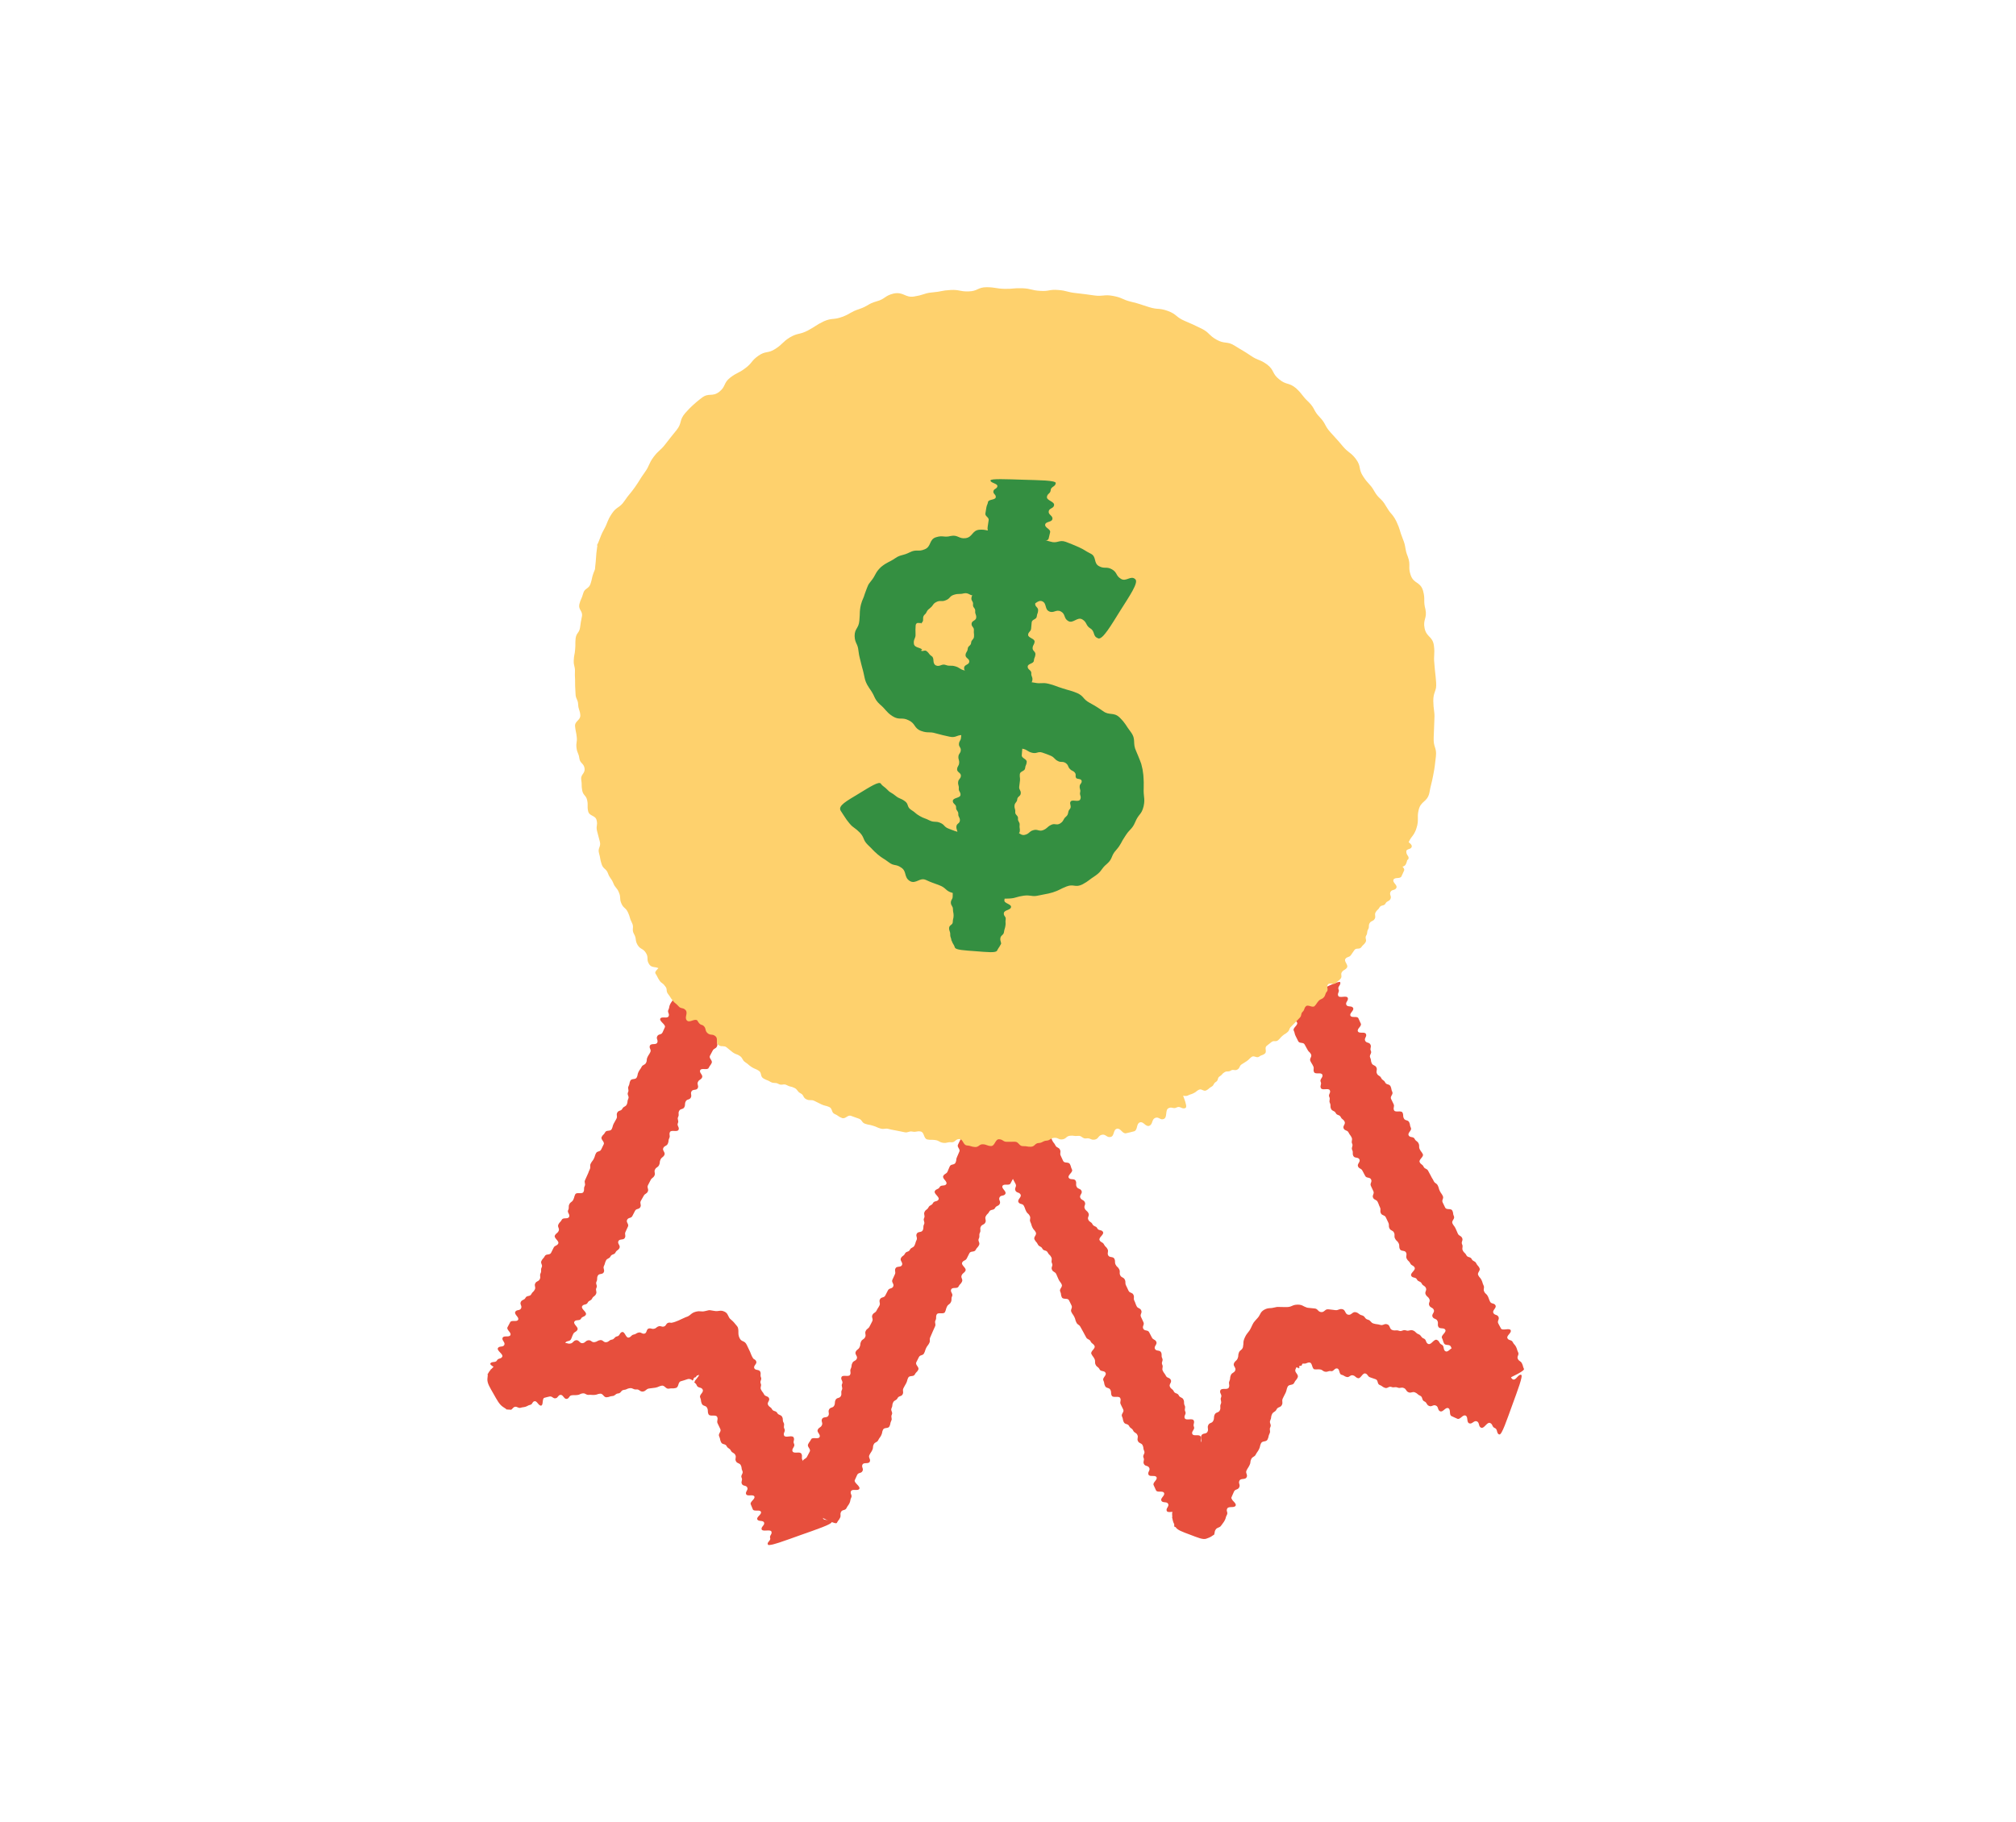 <svg width="1em" height="0.904em" viewBox="0 0 52 47" fill="currentColor" xmlns="http://www.w3.org/2000/svg" focusable="false"><path d="M36.194 18.18C36.194 23.787 31.635 29.009 26.011 29.009C20.387 29.009 15.149 23.787 15.149 18.18C15.149 12.573 20.387 8.028 26.011 8.028C31.635 8.028 36.194 12.573 36.194 18.18Z" fill="#FED16D"></path><path d="M28.325 16.464C28.177 16.413 28.254 16.289 28.125 16.21C27.998 16.131 28.045 16.054 27.917 15.977C27.79 15.901 27.679 16.092 27.555 16.02C27.431 15.95 27.49 15.841 27.365 15.773C27.24 15.707 27.18 15.828 27.059 15.769C26.94 15.712 27.006 15.562 26.882 15.509C26.822 15.486 26.776 15.513 26.732 15.542C26.689 15.572 26.647 15.603 26.592 15.583C26.539 15.568 26.513 15.558 26.487 15.549C26.461 15.541 26.442 15.535 26.384 15.521C26.235 15.489 26.269 15.323 26.129 15.295C25.993 15.271 25.967 15.437 25.85 15.422C25.734 15.41 25.751 15.309 25.629 15.307C25.506 15.304 25.509 15.392 25.388 15.396C25.267 15.408 25.259 15.338 25.135 15.357C25.01 15.373 24.994 15.281 24.866 15.304C24.742 15.336 24.733 15.303 24.61 15.34C24.548 15.358 24.523 15.383 24.499 15.41C24.475 15.437 24.451 15.461 24.394 15.483C24.283 15.531 24.255 15.473 24.148 15.53C24.093 15.557 24.077 15.585 24.059 15.611C24.042 15.638 24.02 15.661 23.978 15.695C23.935 15.727 23.917 15.751 23.905 15.777C23.893 15.802 23.882 15.828 23.844 15.859C23.78 15.928 23.836 15.985 23.791 16.046C23.766 16.073 23.751 16.096 23.753 16.077C23.751 16.074 23.751 16.065 23.748 16.067C23.746 16.067 23.743 16.068 23.743 16.071C23.742 16.074 23.712 16.068 23.683 16.068C23.655 16.064 23.622 16.085 23.618 16.131C23.615 16.182 23.613 16.209 23.613 16.238C23.613 16.266 23.613 16.295 23.615 16.355C23.622 16.475 23.557 16.481 23.572 16.604C23.58 16.665 23.631 16.686 23.682 16.704C23.707 16.714 23.733 16.72 23.753 16.731C23.763 16.735 23.772 16.744 23.778 16.747C23.784 16.747 23.787 16.747 23.787 16.747C23.789 16.755 23.754 16.772 23.763 16.785C23.772 16.796 23.799 16.793 23.825 16.787C23.852 16.781 23.877 16.774 23.905 16.799C23.972 16.85 23.953 16.874 24.032 16.926C24.112 16.977 24.038 17.109 24.138 17.163C24.244 17.212 24.288 17.111 24.395 17.153C24.507 17.193 24.521 17.152 24.638 17.187C24.759 17.22 24.748 17.263 24.877 17.293C25.006 17.322 25.011 17.304 25.145 17.329C25.282 17.351 25.254 17.532 25.4 17.553C25.548 17.574 25.554 17.529 25.706 17.55C25.86 17.57 25.868 17.504 26.026 17.525C26.186 17.546 26.188 17.54 26.351 17.564C26.518 17.59 26.52 17.581 26.69 17.611C26.862 17.645 26.872 17.596 27.05 17.638C27.229 17.684 27.223 17.699 27.407 17.755C27.591 17.816 27.597 17.802 27.781 17.876C27.964 17.957 27.927 18.033 28.103 18.127C28.191 18.174 28.234 18.203 28.278 18.228C28.322 18.254 28.364 18.284 28.45 18.342C28.534 18.405 28.599 18.407 28.665 18.415C28.73 18.423 28.799 18.429 28.883 18.511C29.048 18.678 29.026 18.698 29.174 18.891C29.245 18.991 29.251 19.063 29.253 19.132C29.257 19.2 29.255 19.27 29.307 19.379C29.353 19.492 29.38 19.549 29.401 19.607C29.412 19.635 29.423 19.664 29.436 19.701C29.446 19.738 29.457 19.783 29.47 19.843C29.49 19.964 29.496 20.025 29.497 20.085C29.499 20.115 29.5 20.145 29.501 20.183C29.501 20.219 29.501 20.265 29.5 20.324C29.495 20.442 29.504 20.501 29.51 20.561C29.517 20.622 29.523 20.683 29.498 20.798C29.47 20.913 29.436 20.964 29.397 21.011C29.359 21.059 29.323 21.106 29.28 21.208C29.236 21.311 29.198 21.354 29.159 21.395C29.119 21.436 29.082 21.477 29.023 21.568C28.901 21.747 28.928 21.767 28.79 21.927C28.648 22.08 28.711 22.145 28.552 22.284C28.392 22.417 28.429 22.467 28.258 22.586C28.172 22.643 28.131 22.674 28.09 22.705C28.049 22.737 28.008 22.766 27.918 22.814C27.827 22.86 27.769 22.855 27.711 22.847C27.653 22.839 27.597 22.832 27.508 22.868C27.329 22.938 27.337 22.961 27.154 23.02C27.063 23.048 27.015 23.055 26.968 23.064C26.922 23.073 26.875 23.081 26.783 23.101C26.691 23.123 26.641 23.114 26.593 23.107C26.544 23.101 26.495 23.093 26.404 23.105C26.312 23.119 26.267 23.131 26.221 23.145C26.176 23.16 26.13 23.172 26.038 23.178C25.945 23.184 25.898 23.181 25.851 23.18C25.804 23.178 25.758 23.177 25.665 23.175C25.572 23.172 25.525 23.191 25.477 23.211C25.429 23.231 25.381 23.251 25.286 23.239C25.192 23.229 25.15 23.184 25.108 23.14C25.067 23.096 25.027 23.054 24.937 23.036C24.846 23.019 24.798 23.028 24.749 23.037C24.7 23.046 24.65 23.056 24.56 23.03C24.469 23.006 24.431 22.971 24.392 22.936C24.354 22.902 24.316 22.869 24.23 22.836C24.143 22.805 24.1 22.788 24.056 22.772C24.012 22.755 23.967 22.739 23.886 22.7C23.802 22.661 23.739 22.69 23.676 22.718C23.613 22.744 23.545 22.774 23.466 22.725C23.31 22.627 23.395 22.478 23.248 22.382C23.106 22.281 23.062 22.35 22.922 22.241C22.782 22.134 22.771 22.151 22.635 22.037C22.501 21.92 22.51 21.911 22.38 21.789C22.253 21.662 22.302 21.61 22.18 21.479C22.117 21.416 22.081 21.388 22.043 21.361C22.005 21.333 21.967 21.309 21.907 21.235C21.847 21.162 21.82 21.123 21.794 21.081C21.768 21.038 21.74 21.003 21.686 20.916C21.602 20.783 21.843 20.661 22.142 20.478C22.442 20.295 22.671 20.148 22.719 20.213C22.749 20.258 22.78 20.276 22.802 20.295C22.825 20.313 22.851 20.331 22.894 20.376C22.934 20.421 22.966 20.437 22.994 20.454C23.023 20.471 23.05 20.487 23.101 20.529C23.203 20.611 23.228 20.586 23.335 20.663C23.446 20.738 23.384 20.814 23.5 20.889C23.618 20.962 23.604 20.981 23.724 21.05C23.844 21.118 23.855 21.101 23.977 21.164C24.1 21.223 24.128 21.173 24.25 21.224C24.311 21.25 24.333 21.274 24.357 21.3C24.381 21.326 24.405 21.35 24.464 21.373C24.523 21.398 24.551 21.407 24.579 21.417C24.607 21.428 24.634 21.44 24.695 21.456C24.754 21.475 24.794 21.451 24.834 21.427C24.873 21.403 24.91 21.38 24.969 21.39C25.027 21.403 25.056 21.411 25.085 21.42C25.113 21.428 25.143 21.438 25.203 21.444C25.263 21.453 25.286 21.501 25.311 21.55C25.336 21.599 25.362 21.65 25.427 21.652C25.491 21.656 25.525 21.622 25.558 21.587C25.592 21.551 25.624 21.518 25.685 21.515C25.807 21.515 25.809 21.564 25.933 21.558C25.994 21.554 26.024 21.533 26.053 21.511C26.081 21.489 26.109 21.469 26.169 21.46C26.228 21.452 26.263 21.477 26.299 21.501C26.334 21.524 26.371 21.55 26.431 21.536C26.553 21.509 26.538 21.447 26.653 21.415C26.766 21.379 26.794 21.457 26.908 21.413C27.02 21.366 27.004 21.332 27.108 21.28C27.208 21.226 27.253 21.302 27.351 21.238C27.447 21.173 27.416 21.131 27.498 21.064C27.578 20.994 27.528 20.941 27.593 20.872C27.655 20.801 27.574 20.737 27.615 20.676C27.654 20.613 27.824 20.704 27.864 20.619C27.882 20.577 27.875 20.551 27.867 20.525C27.861 20.501 27.851 20.477 27.861 20.437C27.87 20.398 27.865 20.377 27.858 20.358C27.854 20.337 27.846 20.319 27.849 20.284C27.849 20.249 27.864 20.232 27.877 20.214C27.892 20.195 27.904 20.177 27.9 20.142C27.892 20.108 27.861 20.099 27.827 20.094C27.797 20.087 27.762 20.086 27.754 20.061C27.74 20.037 27.746 20.019 27.745 20C27.747 19.981 27.747 19.961 27.726 19.933C27.682 19.874 27.656 19.896 27.6 19.839C27.57 19.809 27.56 19.786 27.551 19.762C27.542 19.737 27.529 19.714 27.49 19.684C27.405 19.627 27.372 19.679 27.281 19.628C27.188 19.578 27.205 19.541 27.101 19.494C26.994 19.452 26.995 19.449 26.883 19.412C26.768 19.376 26.744 19.449 26.624 19.418C26.498 19.389 26.509 19.34 26.375 19.313C26.24 19.288 26.241 19.279 26.1 19.256C25.955 19.235 25.947 19.301 25.798 19.281C25.647 19.261 25.658 19.173 25.502 19.152C25.343 19.131 25.344 19.129 25.181 19.106C25.016 19.082 25.03 18.996 24.861 18.967C24.691 18.936 24.67 19.043 24.495 19.003C24.319 18.962 24.318 18.967 24.139 18.917C23.959 18.862 23.941 18.921 23.756 18.853C23.663 18.818 23.628 18.769 23.595 18.721C23.562 18.673 23.529 18.623 23.44 18.581C23.261 18.488 23.204 18.589 23.02 18.473C22.929 18.415 22.891 18.369 22.854 18.329C22.817 18.288 22.781 18.242 22.697 18.17C22.611 18.093 22.581 18.033 22.553 17.974C22.526 17.913 22.498 17.856 22.418 17.744C22.337 17.624 22.317 17.552 22.301 17.481C22.285 17.411 22.274 17.34 22.235 17.206C22.226 17.172 22.218 17.143 22.212 17.117C22.206 17.095 22.203 17.075 22.198 17.058C22.19 17.026 22.184 17.001 22.177 16.975C22.165 16.926 22.153 16.877 22.142 16.782C22.124 16.592 22.05 16.599 22.044 16.405C22.043 16.308 22.07 16.258 22.099 16.209C22.127 16.16 22.157 16.112 22.166 16.01C22.177 15.902 22.175 15.852 22.179 15.779C22.185 15.71 22.188 15.637 22.235 15.504C22.261 15.439 22.285 15.392 22.296 15.348C22.308 15.307 22.325 15.268 22.338 15.231C22.345 15.212 22.352 15.192 22.36 15.172C22.366 15.155 22.375 15.136 22.383 15.116C22.397 15.08 22.42 15.043 22.457 15C22.603 14.824 22.559 14.785 22.722 14.627C22.892 14.489 22.916 14.516 23.088 14.4C23.174 14.339 23.227 14.331 23.278 14.316C23.329 14.304 23.379 14.288 23.466 14.246C23.642 14.157 23.68 14.242 23.852 14.168C23.938 14.133 23.965 14.073 23.993 14.01C24.021 13.948 24.051 13.884 24.143 13.857C24.326 13.799 24.345 13.871 24.526 13.824C24.71 13.787 24.733 13.907 24.911 13.88C25.09 13.852 25.071 13.682 25.261 13.663C25.451 13.652 25.451 13.701 25.642 13.701C25.741 13.701 25.79 13.701 25.84 13.701C25.89 13.701 25.94 13.703 26.036 13.712C26.225 13.733 26.21 13.831 26.383 13.857C26.55 13.886 26.557 13.855 26.714 13.884C26.811 13.903 26.859 13.912 26.907 13.922C26.955 13.933 27.002 13.943 27.096 13.97C27.275 14.027 27.317 13.912 27.492 13.976C27.663 14.044 27.665 14.042 27.828 14.114C27.989 14.188 27.981 14.205 28.136 14.282C28.29 14.359 28.201 14.524 28.347 14.603C28.493 14.682 28.537 14.604 28.681 14.685C28.825 14.767 28.775 14.849 28.914 14.931C29.051 15.015 29.168 14.828 29.285 14.942C29.307 14.963 29.309 15.001 29.294 15.052C29.291 15.065 29.286 15.079 29.281 15.093L29.276 15.104C29.271 15.114 29.273 15.113 29.27 15.118C29.267 15.125 29.264 15.133 29.261 15.14C29.247 15.171 29.23 15.204 29.211 15.24C29.132 15.384 29.012 15.567 28.895 15.752C28.779 15.937 28.665 16.127 28.567 16.263C28.543 16.297 28.518 16.328 28.497 16.354C28.491 16.361 28.485 16.367 28.48 16.373C28.476 16.377 28.477 16.375 28.47 16.385L28.462 16.394C28.451 16.405 28.441 16.416 28.43 16.425C28.389 16.461 28.355 16.477 28.326 16.467L28.325 16.464Z" fill="#348F41"></path><path d="M27.231 12.457C27.229 12.555 27.106 12.547 27.101 12.642C27.094 12.736 27.012 12.728 27.004 12.819C26.995 12.909 27.2 12.935 27.189 13.027C27.178 13.12 27.061 13.101 27.05 13.19C27.036 13.278 27.161 13.3 27.146 13.387C27.13 13.474 26.975 13.445 26.959 13.529C26.943 13.612 27.103 13.644 27.087 13.727C27.07 13.809 27.066 13.809 27.049 13.888C27.032 13.969 26.873 13.936 26.857 14.015C26.841 14.094 27.001 14.126 26.986 14.203C26.971 14.279 26.874 14.261 26.86 14.336C26.845 14.412 26.927 14.426 26.913 14.5C26.9 14.576 26.838 14.565 26.826 14.641C26.814 14.717 26.719 14.704 26.708 14.78C26.697 14.858 26.668 14.854 26.657 14.931C26.646 15.009 26.709 15.017 26.699 15.095C26.692 15.174 26.634 15.167 26.627 15.246C26.621 15.325 26.672 15.331 26.667 15.41C26.661 15.49 26.706 15.495 26.701 15.574C26.697 15.654 26.781 15.662 26.777 15.743C26.774 15.823 26.751 15.821 26.742 15.901C26.735 15.982 26.619 15.971 26.611 16.053C26.606 16.107 26.601 16.161 26.596 16.215C26.588 16.296 26.526 16.291 26.519 16.372C26.512 16.453 26.692 16.47 26.686 16.551C26.679 16.632 26.642 16.629 26.635 16.711C26.628 16.793 26.713 16.8 26.707 16.882C26.7 16.963 26.673 16.961 26.667 17.043C26.66 17.124 26.514 17.112 26.508 17.193C26.501 17.275 26.608 17.284 26.601 17.366C26.594 17.447 26.636 17.451 26.63 17.532C26.623 17.614 26.581 17.611 26.575 17.692C26.568 17.773 26.585 17.775 26.578 17.857C26.572 17.939 26.398 17.924 26.391 18.005C26.384 18.086 26.427 18.09 26.42 18.172C26.413 18.253 26.477 18.259 26.47 18.34C26.463 18.421 26.47 18.422 26.463 18.504C26.456 18.585 26.465 18.586 26.458 18.668C26.452 18.749 26.498 18.754 26.492 18.835C26.486 18.916 26.469 18.915 26.462 18.997C26.455 19.078 26.47 19.079 26.464 19.161C26.457 19.242 26.375 19.236 26.368 19.318L26.355 19.481C26.348 19.562 26.489 19.574 26.483 19.656C26.477 19.737 26.448 19.735 26.441 19.817C26.434 19.898 26.311 19.889 26.305 19.97C26.298 20.051 26.315 20.052 26.309 20.134C26.302 20.216 26.296 20.216 26.289 20.297C26.282 20.378 26.336 20.383 26.329 20.465C26.323 20.546 26.244 20.54 26.238 20.621C26.231 20.702 26.175 20.698 26.168 20.78C26.161 20.862 26.194 20.864 26.187 20.945C26.179 21.026 26.268 21.034 26.258 21.115C26.249 21.196 26.31 21.201 26.3 21.283C26.29 21.364 26.314 21.366 26.304 21.447C26.294 21.529 26.179 21.52 26.169 21.601C26.16 21.682 26.184 21.684 26.174 21.765C26.165 21.847 26.15 21.846 26.141 21.927C26.132 22.008 26.075 22.004 26.065 22.085C26.056 22.166 26.089 22.169 26.08 22.25C26.071 22.332 26.061 22.331 26.052 22.413C26.043 22.494 26.128 22.501 26.118 22.582C26.108 22.663 25.973 22.653 25.964 22.735C25.955 22.816 26.029 22.822 26.02 22.903C26.011 22.985 25.933 22.979 25.924 23.06C25.916 23.142 25.919 23.142 25.907 23.224C25.895 23.305 26.093 23.32 26.078 23.401C26.062 23.482 25.906 23.47 25.893 23.552C25.881 23.633 25.954 23.638 25.94 23.719C25.927 23.8 25.947 23.802 25.933 23.883C25.92 23.964 25.907 23.964 25.896 24.045C25.885 24.126 25.814 24.121 25.803 24.202C25.798 24.243 25.805 24.264 25.811 24.285C25.815 24.295 25.818 24.306 25.82 24.319C25.82 24.325 25.821 24.332 25.821 24.34C25.821 24.344 25.821 24.349 25.821 24.353C25.811 24.357 25.814 24.362 25.81 24.367C25.769 24.446 25.757 24.445 25.717 24.524C25.684 24.584 25.466 24.561 25.171 24.538C24.876 24.516 24.652 24.506 24.63 24.442C24.604 24.358 24.577 24.355 24.549 24.271L24.546 24.264L24.544 24.26V24.258H24.543C24.543 24.258 24.549 24.258 24.538 24.258C24.538 24.253 24.538 24.249 24.538 24.245C24.538 24.237 24.537 24.23 24.535 24.223C24.532 24.21 24.528 24.2 24.524 24.189C24.517 24.168 24.509 24.147 24.51 24.106C24.512 24.024 24.48 24.021 24.481 23.939C24.483 23.857 24.575 23.864 24.576 23.782C24.576 23.7 24.597 23.701 24.597 23.618C24.597 23.536 24.58 23.535 24.58 23.453C24.58 23.371 24.527 23.366 24.526 23.285C24.526 23.203 24.573 23.206 24.573 23.124C24.573 23.042 24.575 23.042 24.58 22.96C24.585 22.878 24.464 22.869 24.468 22.787C24.472 22.705 24.485 22.706 24.489 22.623C24.493 22.542 24.663 22.555 24.667 22.473C24.672 22.391 24.543 22.381 24.547 22.299C24.551 22.218 24.596 22.221 24.6 22.139C24.604 22.057 24.536 22.052 24.54 21.97C24.543 21.888 24.654 21.897 24.659 21.815C24.663 21.733 24.606 21.729 24.61 21.647C24.613 21.565 24.691 21.571 24.695 21.489C24.699 21.407 24.664 21.404 24.669 21.322C24.672 21.24 24.755 21.247 24.759 21.165C24.764 21.083 24.714 21.079 24.718 20.997C24.722 20.915 24.655 20.91 24.661 20.828C24.668 20.746 24.57 20.738 24.577 20.656C24.584 20.574 24.768 20.589 24.775 20.507C24.782 20.425 24.724 20.421 24.731 20.339C24.738 20.257 24.706 20.255 24.714 20.173C24.721 20.091 24.779 20.096 24.785 20.014C24.792 19.932 24.681 19.923 24.687 19.841C24.694 19.759 24.733 19.763 24.74 19.681C24.747 19.599 24.715 19.597 24.721 19.515C24.728 19.433 24.775 19.437 24.782 19.355C24.788 19.273 24.728 19.269 24.735 19.187C24.742 19.105 24.782 19.109 24.788 19.027C24.794 18.972 24.799 18.918 24.805 18.863C24.812 18.782 24.739 18.776 24.746 18.694C24.753 18.612 24.801 18.616 24.808 18.534C24.815 18.452 24.825 18.453 24.831 18.372C24.838 18.29 24.774 18.285 24.781 18.203C24.788 18.121 24.873 18.128 24.88 18.046C24.885 17.991 24.89 17.937 24.895 17.883C24.902 17.801 24.985 17.808 24.992 17.727C24.999 17.645 24.896 17.636 24.903 17.554C24.91 17.472 24.905 17.472 24.912 17.39C24.919 17.308 24.862 17.304 24.868 17.222C24.875 17.14 24.994 17.151 25.001 17.069C25.008 16.986 24.899 16.977 24.905 16.896C24.911 16.814 24.955 16.817 24.961 16.736C24.967 16.654 25.043 16.661 25.049 16.579C25.055 16.497 25.117 16.502 25.123 16.421C25.129 16.339 25.113 16.338 25.12 16.256C25.127 16.174 25.054 16.168 25.061 16.086C25.067 16.004 25.173 16.014 25.18 15.931C25.187 15.85 25.147 15.846 25.154 15.763C25.161 15.68 25.086 15.674 25.098 15.591C25.109 15.508 25.045 15.502 25.057 15.419C25.069 15.335 25.109 15.339 25.122 15.255C25.135 15.172 25.192 15.178 25.205 15.094C25.218 15.009 25.308 15.02 25.32 14.937C25.33 14.852 25.143 14.829 25.153 14.743C25.164 14.658 25.231 14.667 25.243 14.582C25.255 14.496 25.378 14.514 25.39 14.429C25.403 14.344 25.236 14.317 25.249 14.23C25.264 14.144 25.313 14.152 25.328 14.066C25.344 13.981 25.336 13.979 25.352 13.895C25.368 13.811 25.46 13.83 25.476 13.747C25.491 13.666 25.461 13.659 25.477 13.579C25.493 13.499 25.485 13.498 25.501 13.419C25.516 13.341 25.402 13.318 25.417 13.242C25.425 13.191 25.434 13.141 25.442 13.09C25.455 13.015 25.472 13.02 25.485 12.946C25.498 12.875 25.674 12.9 25.684 12.826C25.696 12.754 25.613 12.743 25.623 12.672C25.632 12.602 25.719 12.611 25.727 12.539C25.733 12.469 25.544 12.456 25.548 12.391C25.552 12.341 25.968 12.36 26.386 12.373C26.805 12.386 27.236 12.386 27.235 12.463L27.231 12.457Z" fill="#348F41"></path><path d="M12.646 35.177C12.679 35.111 12.784 35.162 12.818 35.096C12.851 35.03 12.922 35.065 12.955 34.999C12.988 34.933 12.81 34.845 12.842 34.779C12.876 34.713 12.976 34.762 13.008 34.695C13.041 34.629 12.932 34.575 12.965 34.509C12.997 34.443 13.132 34.509 13.165 34.442C13.198 34.376 13.057 34.307 13.09 34.24C13.123 34.174 13.126 34.176 13.159 34.11C13.192 34.043 13.332 34.112 13.364 34.046C13.398 33.98 13.257 33.91 13.29 33.843C13.323 33.777 13.407 33.819 13.44 33.752C13.473 33.686 13.401 33.651 13.434 33.585C13.468 33.519 13.522 33.546 13.555 33.479C13.588 33.413 13.671 33.453 13.703 33.387C13.736 33.321 13.761 33.333 13.794 33.267C13.828 33.2 13.772 33.173 13.806 33.107C13.839 33.041 13.889 33.066 13.922 33C13.955 32.933 13.911 32.912 13.944 32.846C13.976 32.779 13.938 32.761 13.972 32.694C14.005 32.628 13.933 32.593 13.966 32.527C13.999 32.46 14.018 32.47 14.052 32.404C14.085 32.338 14.181 32.385 14.214 32.319C14.247 32.253 14.247 32.253 14.28 32.187C14.313 32.12 14.366 32.146 14.399 32.08C14.432 32.014 14.279 31.939 14.312 31.872C14.346 31.806 14.377 31.821 14.409 31.755C14.441 31.689 14.37 31.654 14.403 31.587C14.436 31.52 14.457 31.531 14.491 31.465C14.524 31.399 14.646 31.459 14.678 31.393C14.711 31.326 14.622 31.282 14.655 31.216C14.688 31.15 14.653 31.132 14.685 31.066C14.718 30.999 14.753 31.017 14.786 30.95C14.819 30.884 14.805 30.876 14.838 30.81C14.871 30.744 15.017 30.816 15.049 30.749C15.083 30.683 15.047 30.665 15.08 30.599C15.113 30.532 15.059 30.506 15.092 30.44C15.126 30.374 15.12 30.371 15.153 30.305C15.186 30.238 15.178 30.235 15.211 30.168C15.244 30.102 15.204 30.083 15.237 30.016C15.27 29.95 15.284 29.957 15.317 29.891C15.35 29.825 15.338 29.819 15.371 29.753C15.403 29.686 15.473 29.72 15.506 29.654C15.528 29.61 15.55 29.566 15.571 29.521C15.605 29.455 15.486 29.396 15.519 29.33C15.552 29.264 15.576 29.276 15.609 29.209C15.642 29.143 15.746 29.194 15.778 29.127C15.811 29.061 15.796 29.053 15.829 28.987C15.863 28.921 15.868 28.924 15.901 28.857C15.934 28.791 15.888 28.768 15.921 28.702C15.955 28.636 16.019 28.668 16.053 28.601C16.086 28.535 16.133 28.558 16.166 28.492C16.199 28.426 16.172 28.412 16.205 28.346C16.238 28.28 16.166 28.245 16.199 28.178C16.232 28.112 16.18 28.086 16.213 28.02C16.247 27.954 16.227 27.944 16.259 27.878C16.293 27.812 16.39 27.86 16.424 27.794C16.457 27.727 16.436 27.718 16.47 27.651C16.503 27.584 16.515 27.59 16.548 27.524C16.581 27.458 16.63 27.482 16.664 27.416C16.697 27.35 16.668 27.336 16.701 27.269C16.734 27.203 16.742 27.207 16.774 27.141C16.808 27.075 16.732 27.037 16.765 26.971C16.798 26.905 16.919 26.964 16.952 26.898C16.985 26.832 16.918 26.799 16.952 26.733C16.985 26.666 17.055 26.701 17.088 26.635C17.121 26.569 17.117 26.566 17.149 26.5C17.183 26.434 16.998 26.343 17.031 26.277C17.063 26.211 17.212 26.284 17.245 26.217C17.278 26.151 17.207 26.116 17.24 26.05C17.273 25.983 17.252 25.973 17.285 25.907C17.318 25.841 17.33 25.846 17.362 25.78C17.395 25.713 17.468 25.749 17.501 25.683C17.534 25.616 17.494 25.597 17.527 25.53C17.56 25.464 17.574 25.471 17.606 25.404C17.631 25.352 17.908 25.497 18.274 25.677C18.639 25.856 18.926 25.99 18.902 26.041C18.868 26.108 18.898 26.123 18.865 26.189C18.832 26.255 18.866 26.271 18.834 26.338C18.8 26.405 18.834 26.421 18.8 26.487C18.767 26.553 18.674 26.508 18.641 26.574C18.608 26.64 18.588 26.63 18.555 26.696C18.522 26.762 18.539 26.771 18.506 26.837C18.474 26.903 18.524 26.929 18.492 26.995C18.459 27.061 18.414 27.039 18.381 27.105C18.348 27.172 18.345 27.17 18.312 27.236C18.279 27.302 18.389 27.357 18.356 27.423C18.323 27.489 18.311 27.483 18.279 27.549C18.245 27.615 18.094 27.541 18.061 27.607C18.027 27.673 18.142 27.73 18.109 27.796C18.076 27.862 18.036 27.842 18.003 27.909C17.97 27.975 18.03 28.004 17.997 28.071C17.964 28.137 17.867 28.09 17.835 28.156C17.802 28.222 17.852 28.247 17.819 28.313C17.786 28.379 17.72 28.347 17.687 28.413C17.654 28.479 17.684 28.494 17.652 28.561C17.619 28.627 17.549 28.593 17.517 28.659C17.483 28.725 17.526 28.746 17.492 28.812C17.459 28.879 17.517 28.907 17.485 28.973C17.453 29.04 17.534 29.08 17.501 29.146C17.468 29.213 17.314 29.137 17.281 29.203C17.248 29.27 17.296 29.294 17.263 29.36C17.23 29.426 17.256 29.439 17.224 29.506C17.191 29.572 17.143 29.548 17.109 29.615C17.076 29.681 17.17 29.727 17.137 29.794C17.104 29.86 17.072 29.844 17.038 29.91C17.005 29.977 17.032 29.99 17 30.056C16.967 30.122 16.928 30.104 16.895 30.17C16.862 30.236 16.913 30.262 16.88 30.328C16.847 30.394 16.814 30.377 16.781 30.444C16.748 30.511 16.747 30.51 16.713 30.576C16.68 30.642 16.741 30.672 16.709 30.738C16.676 30.805 16.636 30.785 16.602 30.851C16.569 30.917 16.562 30.914 16.529 30.98C16.495 31.046 16.55 31.072 16.517 31.139C16.483 31.205 16.412 31.17 16.379 31.237C16.346 31.303 16.345 31.302 16.311 31.369C16.278 31.435 16.209 31.401 16.176 31.467C16.142 31.533 16.229 31.576 16.197 31.642C16.163 31.708 16.168 31.711 16.135 31.777C16.102 31.843 16.151 31.867 16.117 31.933C16.084 32 15.984 31.95 15.951 32.017C15.918 32.083 16.011 32.129 15.978 32.195C15.945 32.261 15.909 32.243 15.876 32.31C15.843 32.376 15.78 32.345 15.747 32.412C15.714 32.478 15.663 32.453 15.63 32.519C15.597 32.585 15.611 32.592 15.578 32.658C15.545 32.724 15.606 32.755 15.573 32.821C15.54 32.887 15.451 32.843 15.419 32.91C15.386 32.976 15.419 32.993 15.387 33.059C15.353 33.125 15.418 33.157 15.384 33.223C15.351 33.289 15.406 33.316 15.373 33.382C15.34 33.449 15.306 33.432 15.273 33.498C15.24 33.564 15.191 33.54 15.158 33.606C15.125 33.673 15.047 33.634 15.014 33.7C14.981 33.767 15.145 33.848 15.112 33.914C15.079 33.98 15.02 33.952 14.987 34.018C14.954 34.084 14.847 34.031 14.814 34.097C14.781 34.164 14.928 34.236 14.895 34.303C14.862 34.369 14.819 34.348 14.785 34.414C14.752 34.48 14.76 34.484 14.727 34.55C14.693 34.616 14.613 34.577 14.58 34.644C14.547 34.71 14.574 34.723 14.541 34.789C14.508 34.856 14.515 34.859 14.481 34.925C14.448 34.992 14.549 35.041 14.515 35.108C14.482 35.174 14.485 35.174 14.451 35.241C14.418 35.307 14.402 35.3 14.37 35.366C14.337 35.432 14.186 35.358 14.153 35.424C14.119 35.49 14.192 35.526 14.159 35.593C14.126 35.659 14.051 35.622 14.018 35.688C13.984 35.754 14.151 35.836 14.118 35.903C14.093 35.954 13.732 35.767 13.367 35.587C13.002 35.407 12.621 35.229 12.647 35.179L12.646 35.177Z" fill="#E74F3D"></path><path d="M26.583 29.455C26.55 29.522 26.444 29.47 26.411 29.537C26.378 29.604 26.306 29.568 26.273 29.634C26.24 29.701 26.418 29.789 26.385 29.855C26.352 29.922 26.252 29.873 26.218 29.94C26.185 30.007 26.294 30.06 26.261 30.127C26.228 30.194 26.094 30.127 26.061 30.195C26.027 30.262 26.168 30.331 26.135 30.397C26.101 30.464 26.098 30.462 26.064 30.529C26.031 30.596 25.892 30.526 25.858 30.593C25.825 30.66 25.966 30.729 25.933 30.796C25.9 30.863 25.816 30.822 25.782 30.888C25.749 30.955 25.82 30.989 25.787 31.056C25.754 31.123 25.699 31.096 25.666 31.163C25.633 31.23 25.551 31.189 25.517 31.256C25.484 31.322 25.459 31.31 25.426 31.377C25.393 31.444 25.448 31.471 25.415 31.537C25.382 31.604 25.331 31.579 25.298 31.645C25.265 31.712 25.309 31.733 25.275 31.8C25.242 31.867 25.281 31.886 25.247 31.952C25.214 32.019 25.286 32.054 25.253 32.12C25.22 32.187 25.199 32.177 25.166 32.244C25.133 32.311 25.037 32.263 25.004 32.33C24.971 32.397 24.97 32.397 24.937 32.463C24.904 32.53 24.851 32.504 24.818 32.571C24.784 32.638 24.936 32.712 24.904 32.779C24.87 32.846 24.839 32.831 24.806 32.897C24.773 32.964 24.846 33 24.812 33.066C24.779 33.133 24.757 33.122 24.724 33.189C24.691 33.256 24.569 33.196 24.535 33.262C24.502 33.329 24.591 33.373 24.558 33.44C24.525 33.507 24.56 33.524 24.527 33.591C24.494 33.658 24.459 33.64 24.426 33.707C24.393 33.774 24.407 33.781 24.374 33.848C24.341 33.915 24.195 33.843 24.161 33.91C24.128 33.977 24.164 33.994 24.13 34.061C24.097 34.128 24.15 34.153 24.117 34.22C24.084 34.287 24.089 34.289 24.056 34.356C24.023 34.423 24.03 34.427 23.997 34.493C23.964 34.56 24.003 34.58 23.97 34.646C23.937 34.713 23.923 34.706 23.89 34.772C23.857 34.839 23.869 34.845 23.835 34.911C23.802 34.978 23.734 34.944 23.701 35.011C23.678 35.055 23.656 35.1 23.634 35.144C23.601 35.211 23.719 35.269 23.686 35.336C23.653 35.403 23.629 35.391 23.596 35.458C23.562 35.525 23.459 35.474 23.426 35.541C23.393 35.608 23.408 35.614 23.375 35.681C23.341 35.748 23.335 35.745 23.303 35.812C23.27 35.879 23.315 35.902 23.283 35.968C23.249 36.035 23.184 36.002 23.151 36.069C23.117 36.136 23.07 36.113 23.037 36.179C23.003 36.246 23.031 36.259 22.997 36.326C22.964 36.393 23.036 36.428 23.003 36.495C22.97 36.562 23.022 36.587 22.988 36.654C22.955 36.721 22.975 36.73 22.942 36.797C22.909 36.863 22.81 36.815 22.777 36.881C22.744 36.948 22.764 36.958 22.731 37.025C22.698 37.092 22.685 37.086 22.653 37.152C22.62 37.219 22.57 37.194 22.537 37.261C22.503 37.328 22.532 37.342 22.499 37.409C22.466 37.475 22.457 37.471 22.424 37.538C22.391 37.605 22.466 37.642 22.434 37.709C22.401 37.776 22.28 37.716 22.247 37.782C22.214 37.849 22.28 37.882 22.247 37.949C22.214 38.015 22.144 37.981 22.11 38.047C22.077 38.114 22.082 38.116 22.049 38.182C22.015 38.249 22.199 38.34 22.166 38.407C22.133 38.473 21.985 38.401 21.951 38.467C21.918 38.533 21.989 38.568 21.956 38.635C21.923 38.702 21.943 38.712 21.911 38.779C21.877 38.846 21.866 38.84 21.833 38.907C21.8 38.974 21.727 38.937 21.693 39.004C21.66 39.071 21.7 39.091 21.667 39.158C21.634 39.225 21.62 39.218 21.587 39.285C21.561 39.336 21.285 39.192 20.919 39.012C20.554 38.832 20.267 38.698 20.293 38.647C20.326 38.58 20.296 38.566 20.33 38.499C20.363 38.432 20.329 38.416 20.362 38.349C20.395 38.282 20.362 38.266 20.395 38.199C20.428 38.132 20.522 38.179 20.555 38.112C20.588 38.045 20.609 38.055 20.642 37.988C20.675 37.921 20.658 37.914 20.692 37.847C20.725 37.78 20.674 37.755 20.707 37.688C20.74 37.621 20.784 37.644 20.818 37.577C20.851 37.51 20.854 37.512 20.887 37.445C20.92 37.379 20.811 37.325 20.844 37.258C20.877 37.191 20.889 37.197 20.922 37.13C20.956 37.063 21.107 37.139 21.14 37.072C21.174 37.005 21.06 36.949 21.093 36.882C21.126 36.815 21.165 36.835 21.198 36.769C21.232 36.703 21.171 36.672 21.204 36.605C21.238 36.538 21.334 36.586 21.367 36.52C21.401 36.453 21.351 36.429 21.384 36.362C21.417 36.295 21.484 36.328 21.517 36.261C21.55 36.194 21.52 36.18 21.553 36.113C21.586 36.046 21.656 36.081 21.689 36.014C21.722 35.947 21.68 35.926 21.714 35.859C21.747 35.792 21.689 35.764 21.722 35.697C21.755 35.63 21.674 35.59 21.706 35.523C21.739 35.456 21.893 35.532 21.926 35.465C21.96 35.398 21.911 35.375 21.945 35.308C21.978 35.241 21.951 35.228 21.985 35.162C22.018 35.095 22.066 35.119 22.099 35.052C22.132 34.985 22.039 34.939 22.072 34.872C22.105 34.805 22.138 34.822 22.171 34.755C22.204 34.688 22.177 34.674 22.21 34.608C22.243 34.541 22.282 34.561 22.315 34.494C22.348 34.427 22.297 34.402 22.33 34.335C22.363 34.268 22.396 34.285 22.43 34.218C22.463 34.151 22.465 34.152 22.498 34.086C22.531 34.019 22.47 33.989 22.503 33.922C22.537 33.855 22.577 33.875 22.61 33.808C22.643 33.741 22.651 33.745 22.684 33.679C22.717 33.612 22.663 33.585 22.697 33.519C22.73 33.452 22.801 33.487 22.835 33.42C22.868 33.353 22.87 33.355 22.903 33.288C22.936 33.221 23.006 33.255 23.039 33.188C23.072 33.121 22.985 33.079 23.019 33.012C23.052 32.946 23.048 32.944 23.081 32.877C23.114 32.81 23.065 32.786 23.098 32.72C23.131 32.653 23.231 32.703 23.265 32.636C23.298 32.569 23.205 32.524 23.238 32.457C23.271 32.39 23.308 32.408 23.341 32.341C23.374 32.274 23.437 32.306 23.47 32.239C23.504 32.172 23.555 32.197 23.588 32.13C23.621 32.063 23.608 32.057 23.641 31.99C23.674 31.924 23.613 31.893 23.646 31.827C23.679 31.76 23.768 31.804 23.801 31.737C23.834 31.67 23.801 31.654 23.833 31.587C23.866 31.52 23.803 31.49 23.836 31.423C23.869 31.356 23.815 31.329 23.848 31.262C23.881 31.196 23.915 31.213 23.949 31.146C23.982 31.079 24.031 31.104 24.064 31.037C24.097 30.97 24.176 31.008 24.209 30.942C24.242 30.875 24.078 30.795 24.112 30.728C24.145 30.661 24.204 30.69 24.237 30.623C24.27 30.556 24.377 30.609 24.41 30.543C24.443 30.476 24.297 30.404 24.33 30.337C24.363 30.27 24.407 30.292 24.44 30.225C24.472 30.158 24.465 30.155 24.498 30.088C24.532 30.021 24.612 30.061 24.646 29.994C24.679 29.927 24.652 29.914 24.685 29.847C24.718 29.78 24.711 29.777 24.744 29.71C24.778 29.643 24.677 29.595 24.71 29.528C24.744 29.461 24.742 29.46 24.775 29.393C24.808 29.326 24.824 29.334 24.858 29.267C24.891 29.201 25.042 29.275 25.075 29.209C25.108 29.142 25.036 29.107 25.069 29.04C25.102 28.973 25.178 29.01 25.211 28.943C25.244 28.876 25.079 28.794 25.112 28.727C25.137 28.676 25.497 28.864 25.862 29.043C26.227 29.223 26.608 29.401 26.583 29.452L26.583 29.455Z" fill="#E74F3D"></path><path d="M30.293 39.383C30.26 39.316 30.367 39.265 30.334 39.197C30.3 39.129 30.373 39.095 30.34 39.028C30.307 38.96 30.128 39.047 30.096 38.98C30.063 38.912 30.164 38.864 30.131 38.796C30.098 38.728 29.988 38.782 29.956 38.714C29.923 38.646 30.058 38.582 30.025 38.514C29.993 38.446 29.852 38.515 29.818 38.448C29.785 38.381 29.789 38.379 29.756 38.312C29.724 38.245 29.864 38.176 29.831 38.109C29.798 38.042 29.658 38.11 29.625 38.043C29.591 37.976 29.677 37.935 29.643 37.867C29.61 37.8 29.539 37.834 29.506 37.767C29.473 37.7 29.528 37.673 29.496 37.606C29.463 37.539 29.545 37.499 29.513 37.432C29.48 37.364 29.505 37.352 29.473 37.285C29.44 37.218 29.385 37.245 29.352 37.177C29.319 37.109 29.37 37.085 29.337 37.018C29.304 36.95 29.26 36.972 29.228 36.904C29.195 36.836 29.157 36.855 29.124 36.788C29.09 36.72 29.019 36.755 28.986 36.687C28.953 36.62 28.974 36.61 28.941 36.543C28.908 36.475 29.005 36.429 28.972 36.362C28.94 36.295 28.94 36.294 28.907 36.227C28.875 36.159 28.928 36.133 28.894 36.066C28.861 35.999 28.71 36.072 28.676 36.005C28.643 35.938 28.675 35.923 28.642 35.856C28.608 35.788 28.537 35.823 28.504 35.756C28.471 35.688 28.492 35.678 28.46 35.611C28.427 35.543 28.55 35.483 28.517 35.417C28.484 35.349 28.395 35.392 28.362 35.325C28.329 35.257 28.294 35.274 28.261 35.208C28.228 35.141 28.263 35.123 28.231 35.056C28.197 34.988 28.184 34.995 28.151 34.928C28.117 34.86 28.265 34.789 28.232 34.722C28.199 34.654 28.163 34.671 28.131 34.604C28.099 34.538 28.045 34.563 28.013 34.495C27.98 34.428 27.975 34.431 27.942 34.363C27.909 34.295 27.902 34.299 27.869 34.232C27.835 34.164 27.796 34.184 27.764 34.116C27.73 34.049 27.745 34.042 27.712 33.975C27.679 33.907 27.667 33.913 27.635 33.846C27.602 33.779 27.671 33.746 27.639 33.678C27.616 33.633 27.595 33.588 27.573 33.543C27.54 33.476 27.421 33.534 27.388 33.466C27.355 33.398 27.38 33.387 27.347 33.319C27.313 33.252 27.418 33.202 27.385 33.134C27.353 33.067 27.338 33.074 27.305 33.006C27.272 32.939 27.278 32.937 27.245 32.869C27.213 32.801 27.167 32.824 27.135 32.756C27.102 32.688 27.168 32.657 27.135 32.59C27.102 32.522 27.15 32.5 27.116 32.432C27.083 32.364 27.057 32.378 27.024 32.31C26.991 32.242 26.919 32.278 26.886 32.21C26.852 32.142 26.801 32.168 26.769 32.1C26.736 32.033 26.717 32.042 26.684 31.975C26.65 31.907 26.75 31.86 26.717 31.792C26.684 31.724 26.664 31.734 26.631 31.667C26.598 31.599 26.61 31.593 26.578 31.526C26.545 31.459 26.595 31.435 26.562 31.368C26.529 31.3 26.501 31.314 26.468 31.247C26.435 31.179 26.444 31.175 26.41 31.108C26.377 31.04 26.302 31.077 26.269 31.01C26.235 30.942 26.357 30.884 26.325 30.817C26.292 30.75 26.225 30.781 26.192 30.714C26.159 30.647 26.23 30.613 26.197 30.545C26.164 30.477 26.16 30.48 26.127 30.413C26.094 30.346 25.91 30.435 25.877 30.368C25.843 30.301 25.993 30.228 25.959 30.161C25.926 30.093 25.855 30.128 25.823 30.06C25.79 29.992 25.769 30.003 25.736 29.935C25.703 29.868 25.715 29.862 25.682 29.795C25.649 29.727 25.723 29.692 25.689 29.624C25.656 29.556 25.617 29.576 25.584 29.508C25.551 29.44 25.565 29.434 25.532 29.367C25.507 29.315 25.791 29.186 26.157 29.008C26.524 28.831 26.806 28.686 26.831 28.738C26.863 28.806 26.893 28.791 26.926 28.858C26.958 28.926 26.993 28.91 27.025 28.976C27.058 29.044 27.091 29.028 27.124 29.095C27.157 29.163 27.063 29.208 27.095 29.276C27.129 29.343 27.108 29.353 27.141 29.42C27.174 29.487 27.19 29.48 27.223 29.547C27.255 29.615 27.307 29.59 27.34 29.657C27.373 29.724 27.328 29.746 27.36 29.813C27.393 29.881 27.39 29.883 27.423 29.95C27.456 30.017 27.565 29.964 27.598 30.032C27.631 30.099 27.618 30.105 27.651 30.172C27.684 30.239 27.531 30.314 27.565 30.38C27.598 30.448 27.712 30.392 27.745 30.459C27.778 30.527 27.738 30.546 27.77 30.613C27.803 30.681 27.863 30.652 27.896 30.719C27.93 30.787 27.832 30.833 27.866 30.9C27.899 30.968 27.948 30.944 27.981 31.011C28.014 31.078 27.947 31.11 27.98 31.177C28.013 31.245 28.043 31.23 28.076 31.298C28.108 31.366 28.039 31.399 28.072 31.466C28.105 31.534 28.147 31.514 28.179 31.581C28.212 31.648 28.271 31.62 28.303 31.687C28.335 31.755 28.418 31.715 28.451 31.782C28.484 31.85 28.329 31.924 28.362 31.992C28.395 32.06 28.443 32.036 28.476 32.103C28.509 32.171 28.535 32.158 28.568 32.225C28.601 32.293 28.552 32.316 28.584 32.384C28.617 32.451 28.711 32.406 28.744 32.473C28.777 32.541 28.744 32.557 28.776 32.624C28.809 32.691 28.836 32.678 28.869 32.745C28.902 32.813 28.863 32.832 28.895 32.899C28.928 32.967 28.979 32.942 29.012 33.009C29.045 33.076 29.012 33.092 29.044 33.16C29.078 33.227 29.075 33.228 29.108 33.296C29.141 33.364 29.202 33.334 29.235 33.401C29.268 33.469 29.227 33.488 29.259 33.555C29.293 33.623 29.284 33.627 29.317 33.694C29.349 33.761 29.404 33.735 29.436 33.803C29.468 33.87 29.397 33.905 29.43 33.972C29.463 34.04 29.461 34.04 29.493 34.108C29.526 34.176 29.456 34.21 29.489 34.276C29.522 34.344 29.609 34.302 29.641 34.369C29.674 34.437 29.678 34.434 29.71 34.502C29.744 34.57 29.792 34.546 29.825 34.613C29.858 34.681 29.757 34.73 29.79 34.797C29.822 34.865 29.915 34.819 29.948 34.886C29.981 34.954 29.944 34.971 29.978 35.039C30.011 35.107 29.947 35.138 29.979 35.205C30.012 35.272 29.96 35.297 29.993 35.364C30.026 35.432 30.039 35.425 30.073 35.492C30.106 35.559 30.166 35.529 30.199 35.597C30.233 35.665 30.143 35.708 30.177 35.775C30.21 35.842 30.243 35.826 30.276 35.893C30.309 35.961 30.373 35.93 30.405 35.997C30.438 36.065 30.493 36.038 30.525 36.105C30.558 36.173 30.524 36.19 30.557 36.257C30.59 36.324 30.54 36.347 30.573 36.415C30.606 36.483 30.527 36.52 30.56 36.588C30.593 36.656 30.757 36.576 30.79 36.643C30.823 36.711 30.764 36.739 30.796 36.807C30.829 36.875 30.721 36.927 30.755 36.994C30.788 37.062 30.934 36.99 30.967 37.058C31 37.126 30.957 37.147 30.989 37.214C31.022 37.282 31.029 37.278 31.062 37.345C31.095 37.413 31.014 37.452 31.047 37.519C31.08 37.587 31.107 37.573 31.14 37.641C31.173 37.709 31.179 37.705 31.212 37.773C31.245 37.84 31.345 37.791 31.378 37.859C31.411 37.927 31.413 37.926 31.445 37.993C31.479 38.061 31.462 38.068 31.495 38.136C31.528 38.203 31.376 38.276 31.409 38.344C31.442 38.412 31.515 38.376 31.547 38.444C31.58 38.512 31.504 38.549 31.537 38.616C31.569 38.684 31.736 38.603 31.769 38.67C31.794 38.722 31.425 38.891 31.058 39.068C30.692 39.246 30.318 39.437 30.293 39.385V39.383Z" fill="#E74F3D"></path><path d="M34.567 25.335C34.599 25.402 34.493 25.454 34.526 25.521C34.558 25.588 34.486 25.622 34.519 25.69C34.551 25.757 34.73 25.671 34.762 25.738C34.795 25.805 34.694 25.854 34.727 25.921C34.759 25.988 34.87 25.935 34.902 26.002C34.934 26.069 34.8 26.135 34.833 26.201C34.865 26.268 35.006 26.2 35.038 26.268C35.071 26.335 35.067 26.337 35.1 26.404C35.133 26.471 34.992 26.538 35.026 26.606C35.058 26.673 35.199 26.605 35.232 26.672C35.266 26.74 35.18 26.781 35.213 26.848C35.245 26.914 35.317 26.88 35.349 26.947C35.382 27.014 35.327 27.04 35.36 27.108C35.392 27.175 35.31 27.215 35.342 27.282C35.375 27.35 35.35 27.361 35.382 27.429C35.415 27.496 35.47 27.469 35.502 27.536C35.535 27.603 35.484 27.628 35.517 27.695C35.549 27.762 35.593 27.741 35.626 27.808C35.658 27.875 35.697 27.857 35.729 27.924C35.762 27.991 35.833 27.956 35.867 28.023C35.899 28.09 35.879 28.1 35.912 28.166C35.944 28.233 35.848 28.28 35.881 28.348C35.913 28.415 35.913 28.415 35.946 28.482C35.978 28.549 35.925 28.575 35.958 28.642C35.99 28.709 36.143 28.635 36.176 28.702C36.209 28.769 36.177 28.784 36.211 28.851C36.243 28.918 36.315 28.883 36.348 28.95C36.38 29.017 36.358 29.028 36.392 29.095C36.424 29.161 36.301 29.221 36.334 29.288C36.367 29.355 36.456 29.312 36.489 29.379C36.521 29.446 36.557 29.428 36.59 29.496C36.622 29.563 36.588 29.58 36.62 29.647C36.653 29.714 36.667 29.707 36.7 29.774C36.733 29.841 36.586 29.913 36.619 29.98C36.651 30.047 36.687 30.029 36.72 30.097C36.752 30.164 36.806 30.138 36.838 30.205C36.871 30.272 36.876 30.27 36.909 30.337C36.941 30.404 36.949 30.4 36.981 30.468C37.014 30.535 37.054 30.516 37.086 30.583C37.119 30.65 37.105 30.656 37.138 30.723C37.17 30.79 37.182 30.784 37.215 30.852C37.248 30.919 37.179 30.953 37.212 31.02C37.233 31.064 37.255 31.109 37.277 31.154C37.31 31.22 37.429 31.163 37.461 31.23C37.494 31.297 37.469 31.309 37.502 31.376C37.534 31.443 37.431 31.493 37.464 31.56C37.496 31.627 37.511 31.62 37.543 31.687C37.576 31.754 37.571 31.757 37.603 31.824C37.635 31.891 37.681 31.869 37.714 31.936C37.746 32.003 37.681 32.035 37.714 32.102C37.746 32.169 37.699 32.193 37.731 32.26C37.764 32.327 37.791 32.314 37.823 32.381C37.856 32.448 37.928 32.413 37.961 32.48C37.993 32.547 38.045 32.522 38.077 32.589C38.11 32.656 38.13 32.647 38.162 32.714C38.194 32.781 38.096 32.829 38.129 32.896C38.162 32.963 38.181 32.953 38.214 33.021C38.246 33.088 38.234 33.094 38.267 33.161C38.299 33.228 38.249 33.252 38.283 33.319C38.315 33.386 38.344 33.373 38.377 33.44C38.409 33.507 38.401 33.511 38.434 33.578C38.466 33.645 38.542 33.608 38.575 33.676C38.607 33.743 38.486 33.801 38.519 33.869C38.551 33.936 38.618 33.904 38.651 33.971C38.683 34.037 38.613 34.072 38.645 34.139C38.678 34.206 38.682 34.204 38.716 34.271C38.748 34.338 38.933 34.249 38.966 34.316C38.998 34.383 38.85 34.456 38.882 34.522C38.915 34.589 38.986 34.556 39.019 34.622C39.051 34.689 39.072 34.68 39.105 34.746C39.137 34.813 39.126 34.819 39.158 34.886C39.191 34.953 39.118 34.989 39.151 35.056C39.183 35.123 39.223 35.105 39.256 35.171C39.29 35.238 39.275 35.245 39.308 35.313C39.333 35.364 39.05 35.494 38.683 35.672C38.317 35.849 38.035 35.993 38.01 35.941C37.977 35.874 37.947 35.889 37.914 35.822C37.882 35.755 37.848 35.772 37.815 35.705C37.782 35.638 37.749 35.653 37.717 35.587C37.684 35.52 37.778 35.474 37.746 35.407C37.713 35.34 37.733 35.33 37.701 35.262C37.669 35.196 37.652 35.203 37.62 35.136C37.587 35.069 37.536 35.094 37.503 35.027C37.471 34.96 37.516 34.938 37.483 34.871C37.451 34.804 37.454 34.803 37.421 34.736C37.389 34.669 37.279 34.722 37.246 34.655C37.214 34.588 37.226 34.582 37.193 34.515C37.161 34.448 37.313 34.374 37.281 34.307C37.248 34.239 37.134 34.295 37.101 34.228C37.069 34.161 37.108 34.141 37.076 34.074C37.043 34.007 36.983 34.037 36.95 33.969C36.918 33.902 37.015 33.855 36.982 33.788C36.95 33.721 36.9 33.745 36.867 33.678C36.834 33.611 36.901 33.579 36.868 33.512C36.836 33.445 36.806 33.459 36.773 33.392C36.741 33.325 36.81 33.291 36.778 33.224C36.745 33.157 36.703 33.178 36.671 33.111C36.638 33.044 36.58 33.072 36.547 33.005C36.515 32.938 36.432 32.978 36.4 32.91C36.367 32.843 36.522 32.768 36.489 32.701C36.456 32.634 36.408 32.657 36.376 32.59C36.343 32.524 36.317 32.536 36.284 32.469C36.251 32.403 36.3 32.379 36.267 32.312C36.235 32.245 36.14 32.29 36.108 32.223C36.076 32.156 36.108 32.14 36.076 32.072C36.043 32.005 36.015 32.018 35.983 31.951C35.95 31.884 35.989 31.866 35.956 31.798C35.924 31.731 35.873 31.756 35.84 31.689C35.808 31.622 35.841 31.605 35.809 31.538C35.776 31.472 35.778 31.47 35.745 31.403C35.712 31.336 35.652 31.366 35.618 31.299C35.586 31.232 35.626 31.212 35.594 31.145C35.561 31.078 35.569 31.075 35.536 31.007C35.504 30.939 35.45 30.965 35.417 30.898C35.385 30.832 35.456 30.797 35.424 30.729C35.391 30.662 35.394 30.661 35.361 30.594C35.327 30.527 35.398 30.493 35.365 30.426C35.333 30.359 35.245 30.401 35.213 30.334C35.18 30.268 35.176 30.269 35.143 30.202C35.111 30.135 35.062 30.159 35.029 30.092C34.997 30.025 35.097 29.976 35.065 29.909C35.032 29.842 34.94 29.887 34.907 29.819C34.875 29.753 34.911 29.734 34.879 29.668C34.846 29.601 34.909 29.57 34.877 29.503C34.845 29.436 34.896 29.411 34.863 29.343C34.831 29.276 34.817 29.283 34.785 29.216C34.753 29.149 34.691 29.178 34.658 29.111C34.626 29.044 34.714 29.001 34.682 28.934C34.649 28.867 34.615 28.883 34.583 28.816C34.55 28.749 34.486 28.78 34.454 28.713C34.421 28.646 34.366 28.673 34.334 28.606C34.301 28.539 34.335 28.522 34.303 28.455C34.271 28.388 34.32 28.364 34.287 28.297C34.255 28.23 34.333 28.192 34.301 28.125C34.268 28.058 34.104 28.138 34.071 28.07C34.038 28.003 34.097 27.975 34.065 27.907C34.032 27.84 34.139 27.788 34.107 27.721C34.075 27.654 33.927 27.724 33.894 27.657C33.862 27.59 33.906 27.569 33.872 27.502C33.84 27.435 33.832 27.438 33.8 27.371C33.767 27.304 33.848 27.265 33.816 27.197C33.783 27.13 33.756 27.143 33.724 27.076C33.691 27.009 33.684 27.012 33.652 26.945C33.62 26.878 33.519 26.927 33.486 26.86C33.454 26.793 33.451 26.793 33.419 26.726C33.386 26.66 33.402 26.651 33.37 26.584C33.337 26.517 33.489 26.444 33.457 26.377C33.424 26.31 33.351 26.344 33.319 26.277C33.286 26.211 33.362 26.174 33.329 26.106C33.296 26.038 33.13 26.12 33.097 26.053C33.072 26.002 33.441 25.832 33.807 25.655C34.174 25.477 34.548 25.286 34.573 25.338L34.567 25.335Z" fill="#E74F3D"></path><path d="M38.672 37.008C38.593 36.979 38.635 36.869 38.557 36.84C38.48 36.811 38.508 36.736 38.431 36.708C38.354 36.679 38.283 36.862 38.205 36.832C38.128 36.802 38.169 36.698 38.093 36.667C38.017 36.637 37.97 36.75 37.895 36.718C37.82 36.687 37.876 36.549 37.801 36.518C37.726 36.487 37.666 36.631 37.59 36.6C37.515 36.569 37.517 36.565 37.443 36.533C37.368 36.502 37.43 36.359 37.356 36.327C37.282 36.296 37.22 36.439 37.147 36.408C37.074 36.377 37.111 36.291 37.037 36.26C36.964 36.228 36.932 36.301 36.86 36.269C36.788 36.239 36.812 36.183 36.739 36.152C36.667 36.121 36.703 36.037 36.631 36.006C36.558 35.975 36.57 35.95 36.497 35.92C36.426 35.891 36.402 35.947 36.331 35.917C36.259 35.888 36.28 35.835 36.208 35.807C36.137 35.779 36.119 35.824 36.048 35.795C35.976 35.768 35.961 35.807 35.89 35.78C35.819 35.754 35.791 35.829 35.721 35.802C35.651 35.777 35.658 35.756 35.588 35.729C35.518 35.704 35.554 35.605 35.483 35.581C35.435 35.564 35.388 35.548 35.341 35.532C35.27 35.508 35.288 35.453 35.217 35.432C35.145 35.411 35.097 35.574 35.027 35.553C34.957 35.533 34.967 35.498 34.897 35.48C34.827 35.462 34.806 35.54 34.737 35.523C34.667 35.505 34.673 35.482 34.603 35.465C34.534 35.45 34.563 35.317 34.491 35.303C34.42 35.289 34.401 35.386 34.331 35.372C34.261 35.358 34.254 35.397 34.185 35.387C34.115 35.377 34.12 35.338 34.05 35.328C33.98 35.319 33.978 35.332 33.908 35.325C33.838 35.319 33.854 35.157 33.782 35.15C33.709 35.144 33.706 35.183 33.635 35.177C33.617 35.175 33.602 35.177 33.592 35.182C33.588 35.187 33.586 35.195 33.584 35.202C33.578 35.217 33.574 35.231 33.567 35.231C33.551 35.231 33.552 35.236 33.537 35.235C33.522 35.235 33.522 35.243 33.512 35.243C33.502 35.243 33.524 35.287 33.52 35.289C33.517 35.29 33.511 35.283 33.506 35.282C33.504 35.28 33.503 35.28 33.502 35.282C33.499 35.288 33.51 35.298 33.508 35.303C33.507 35.307 33.442 35.261 33.437 35.274C33.435 35.28 33.434 35.283 33.433 35.286C33.428 35.296 33.424 35.307 33.414 35.328C33.383 35.404 33.504 35.456 33.473 35.532C33.44 35.609 33.415 35.598 33.382 35.673C33.349 35.748 33.243 35.702 33.211 35.777C33.178 35.852 33.193 35.858 33.16 35.932C33.126 36.005 33.12 36.003 33.087 36.077C33.054 36.151 33.099 36.172 33.064 36.245C33.028 36.317 32.963 36.287 32.927 36.359C32.893 36.432 32.845 36.411 32.81 36.482C32.774 36.554 32.801 36.566 32.766 36.639C32.73 36.711 32.802 36.744 32.767 36.816C32.731 36.887 32.782 36.911 32.746 36.983C32.711 37.054 32.73 37.063 32.694 37.136C32.659 37.207 32.562 37.161 32.527 37.233C32.491 37.304 32.511 37.313 32.475 37.385C32.44 37.456 32.428 37.45 32.392 37.521C32.357 37.593 32.309 37.569 32.274 37.641C32.239 37.712 32.267 37.725 32.231 37.796C32.196 37.867 32.188 37.863 32.153 37.934C32.118 38.005 32.19 38.039 32.155 38.11C32.12 38.181 32.005 38.127 31.97 38.197C31.935 38.268 31.999 38.297 31.964 38.369C31.929 38.44 31.863 38.409 31.829 38.479C31.795 38.55 31.8 38.552 31.766 38.623C31.731 38.694 31.907 38.773 31.871 38.843C31.832 38.91 31.693 38.848 31.655 38.916C31.618 38.985 31.683 39.014 31.645 39.082C31.607 39.15 31.626 39.158 31.588 39.226C31.55 39.294 31.542 39.291 31.499 39.355C31.457 39.421 31.395 39.395 31.355 39.462C31.334 39.495 31.332 39.515 31.33 39.535C31.329 39.544 31.328 39.554 31.324 39.566C31.323 39.572 31.321 39.578 31.318 39.585C31.316 39.588 31.315 39.592 31.314 39.596V39.598C31.3 39.592 31.31 39.596 31.307 39.595L31.306 39.595L31.303 39.598L31.297 39.602C31.22 39.654 31.223 39.655 31.113 39.695C31.029 39.725 30.895 39.667 30.698 39.592C30.502 39.518 30.36 39.472 30.32 39.389C30.27 39.282 30.261 39.278 30.241 39.181L30.24 39.172V39.167L30.238 39.165C30.235 39.164 30.245 39.168 30.231 39.162C30.233 39.157 30.235 39.153 30.235 39.149C30.236 39.14 30.237 39.133 30.237 39.126C30.237 39.113 30.236 39.101 30.235 39.089C30.232 39.065 30.23 39.043 30.24 39.002C30.259 38.921 30.231 38.91 30.25 38.828C30.267 38.745 30.353 38.782 30.379 38.704C30.406 38.627 30.424 38.635 30.451 38.558C30.477 38.48 30.462 38.473 30.489 38.397C30.517 38.321 30.469 38.3 30.495 38.222C30.525 38.146 30.569 38.167 30.601 38.092C30.624 38.044 30.646 37.995 30.669 37.946C30.701 37.873 30.597 37.824 30.631 37.751C30.663 37.677 30.675 37.683 30.707 37.609C30.74 37.536 30.885 37.604 30.919 37.53C30.952 37.457 30.842 37.406 30.876 37.333C30.909 37.26 30.947 37.279 30.98 37.206C31.013 37.133 30.955 37.105 30.988 37.033C31.02 36.96 31.114 37.005 31.147 36.933C31.18 36.86 31.132 36.837 31.165 36.765C31.197 36.693 31.262 36.724 31.295 36.651C31.328 36.579 31.299 36.565 31.331 36.493C31.364 36.421 31.432 36.453 31.465 36.381C31.497 36.309 31.456 36.29 31.489 36.218C31.521 36.146 31.464 36.12 31.496 36.047C31.528 35.975 31.446 35.938 31.478 35.866C31.51 35.795 31.665 35.866 31.696 35.794C31.728 35.723 31.68 35.7 31.711 35.629C31.743 35.557 31.716 35.544 31.748 35.474C31.779 35.403 31.829 35.425 31.861 35.354C31.892 35.283 31.798 35.241 31.828 35.171C31.859 35.1 31.892 35.115 31.923 35.044C31.953 34.974 31.927 34.962 31.956 34.892C31.985 34.822 32.025 34.838 32.055 34.768C32.062 34.75 32.064 34.737 32.064 34.722C32.07 34.695 32.072 34.673 32.072 34.653C32.072 34.61 32.077 34.571 32.11 34.501C32.175 34.364 32.205 34.385 32.269 34.251C32.301 34.185 32.315 34.148 32.335 34.12C32.356 34.093 32.377 34.066 32.423 34.017C32.447 33.992 32.464 33.971 32.475 33.951C32.513 33.895 32.514 33.844 32.608 33.788C32.672 33.753 32.711 33.75 32.749 33.747C32.788 33.745 32.825 33.743 32.893 33.725C32.927 33.716 32.954 33.712 32.978 33.715C33.001 33.715 33.019 33.716 33.038 33.717C33.075 33.718 33.112 33.72 33.185 33.719C33.33 33.718 33.322 33.658 33.473 33.656C33.548 33.655 33.586 33.674 33.622 33.694C33.64 33.703 33.658 33.713 33.68 33.72C33.698 33.727 33.711 33.735 33.734 33.737C33.793 33.743 33.852 33.749 33.91 33.755C33.998 33.763 33.99 33.84 34.078 33.848C34.164 33.857 34.176 33.764 34.264 33.776C34.351 33.788 34.352 33.784 34.44 33.797C34.527 33.809 34.536 33.755 34.624 33.773C34.71 33.79 34.689 33.9 34.775 33.916C34.861 33.934 34.882 33.832 34.969 33.851C35.054 33.872 35.045 33.911 35.13 33.932C35.215 33.953 35.197 34.022 35.281 34.043C35.365 34.064 35.349 34.121 35.431 34.144C35.514 34.168 35.517 34.154 35.6 34.178C35.682 34.202 35.702 34.137 35.783 34.164C35.864 34.191 35.833 34.285 35.913 34.311C35.993 34.338 36.005 34.302 36.085 34.33C36.163 34.358 36.187 34.292 36.267 34.321C36.346 34.349 36.367 34.293 36.446 34.322C36.525 34.352 36.51 34.388 36.588 34.418C36.666 34.448 36.645 34.499 36.722 34.529C36.8 34.559 36.766 34.641 36.841 34.671C36.917 34.702 36.986 34.534 37.062 34.565C37.138 34.597 37.114 34.657 37.188 34.689C37.262 34.72 37.215 34.83 37.289 34.861C37.363 34.893 37.427 34.743 37.502 34.774C37.576 34.806 37.556 34.85 37.63 34.882C37.703 34.913 37.706 34.906 37.779 34.938C37.852 34.969 37.816 35.051 37.889 35.082C37.961 35.113 37.973 35.086 38.046 35.116C38.118 35.147 38.121 35.141 38.194 35.171C38.266 35.201 38.308 35.098 38.381 35.128C38.429 35.147 38.477 35.166 38.525 35.186C38.596 35.216 38.59 35.231 38.661 35.259C38.733 35.288 38.67 35.444 38.743 35.473C38.815 35.502 38.844 35.427 38.916 35.454C38.987 35.481 38.957 35.56 39.029 35.587C39.102 35.614 39.166 35.44 39.237 35.467C39.291 35.487 39.146 35.865 39.007 36.247C38.868 36.629 38.735 37.027 38.675 37.004L38.672 37.008Z" fill="#E74F3D"></path><path d="M19.813 39.85C19.76 39.793 19.891 39.746 19.865 39.678C19.841 39.611 19.923 39.58 19.898 39.512C19.873 39.444 19.672 39.523 19.646 39.456C19.621 39.39 19.734 39.345 19.708 39.278C19.682 39.211 19.561 39.261 19.533 39.196C19.506 39.131 19.655 39.068 19.627 39.001C19.599 38.935 19.446 39.003 19.418 38.938C19.389 38.873 19.393 38.871 19.364 38.807C19.336 38.742 19.487 38.671 19.458 38.606C19.427 38.54 19.276 38.613 19.246 38.548C19.216 38.483 19.306 38.439 19.275 38.374C19.242 38.309 19.168 38.346 19.136 38.282C19.104 38.216 19.162 38.188 19.129 38.122C19.096 38.056 19.182 38.012 19.149 37.946C19.115 37.879 19.142 37.866 19.108 37.8C19.073 37.733 19.017 37.763 18.983 37.696C18.948 37.629 19.001 37.602 18.966 37.534C18.931 37.467 18.886 37.49 18.852 37.422C18.817 37.354 18.778 37.376 18.742 37.306C18.707 37.237 18.634 37.276 18.599 37.206C18.564 37.136 18.584 37.126 18.55 37.055C18.515 36.984 18.614 36.934 18.579 36.864C18.544 36.794 18.545 36.794 18.511 36.722C18.477 36.651 18.532 36.624 18.498 36.553C18.465 36.481 18.308 36.556 18.275 36.483C18.242 36.41 18.274 36.395 18.241 36.323C18.209 36.25 18.133 36.284 18.101 36.21C18.069 36.136 18.092 36.126 18.06 36.052C18.029 35.978 18.157 35.924 18.126 35.85C18.096 35.777 18.003 35.815 17.973 35.741C17.958 35.703 17.941 35.689 17.924 35.674C17.921 35.67 17.916 35.666 17.912 35.663C17.908 35.66 17.903 35.651 17.902 35.655C17.898 35.657 17.897 35.66 17.897 35.66C17.897 35.659 17.932 35.638 17.93 35.632C17.927 35.627 17.915 35.638 17.913 35.634C17.913 35.633 17.921 35.624 17.932 35.611C17.946 35.593 17.96 35.578 17.974 35.56C18.004 35.523 18.034 35.482 18.03 35.473C18.023 35.455 17.995 35.495 17.989 35.482C17.986 35.477 17.98 35.483 17.972 35.492C17.958 35.508 17.943 35.535 17.937 35.532C17.928 35.527 17.924 35.535 17.915 35.537C17.906 35.54 17.904 35.551 17.897 35.554C17.888 35.558 17.882 35.608 17.878 35.61C17.874 35.612 17.874 35.595 17.868 35.598C17.861 35.6 17.866 35.612 17.858 35.615C17.856 35.616 17.853 35.612 17.848 35.606C17.846 35.602 17.844 35.599 17.842 35.596C17.842 35.591 17.83 35.59 17.825 35.587C17.798 35.576 17.771 35.565 17.729 35.58C17.646 35.611 17.646 35.606 17.563 35.632C17.48 35.655 17.517 35.783 17.432 35.806C17.347 35.829 17.34 35.805 17.256 35.823C17.172 35.842 17.146 35.729 17.064 35.747C16.982 35.766 16.985 35.783 16.903 35.799C16.822 35.813 16.821 35.806 16.739 35.82C16.658 35.835 16.667 35.884 16.585 35.898C16.503 35.908 16.494 35.835 16.414 35.844C16.334 35.853 16.327 35.802 16.247 35.811C16.168 35.82 16.172 35.848 16.093 35.856C16.015 35.862 16.024 35.94 15.946 35.947C15.868 35.953 15.873 36.009 15.797 36.014C15.72 36.02 15.723 36.041 15.646 36.046C15.57 36.051 15.558 35.947 15.481 35.953C15.407 35.959 15.409 35.98 15.335 35.985C15.26 35.991 15.259 35.978 15.185 35.984C15.11 35.989 15.106 35.938 15.033 35.945C14.96 35.952 14.963 35.981 14.891 35.988C14.818 35.995 14.816 35.986 14.746 35.995C14.675 36.003 14.687 36.08 14.616 36.088C14.546 36.096 14.525 35.974 14.455 35.984C14.385 35.996 14.398 36.062 14.329 36.072C14.261 36.083 14.247 36.014 14.177 36.026C14.109 36.038 14.111 36.044 14.044 36.059C13.976 36.073 14.022 36.251 13.957 36.261C13.891 36.269 13.852 36.133 13.787 36.148C13.721 36.163 13.742 36.227 13.677 36.241C13.613 36.256 13.617 36.27 13.556 36.29C13.494 36.308 13.49 36.298 13.427 36.317C13.365 36.335 13.338 36.275 13.274 36.294C13.244 36.307 13.233 36.321 13.221 36.335C13.215 36.342 13.209 36.349 13.201 36.355C13.197 36.358 13.193 36.362 13.187 36.365C13.184 36.366 13.181 36.369 13.178 36.37C13.171 36.363 13.169 36.368 13.163 36.366C13.127 36.366 13.107 36.363 13.086 36.361C13.081 36.361 13.077 36.36 13.071 36.36L13.065 36.362H13.063L13.062 36.363C13.046 36.331 13.058 36.354 13.054 36.347L13.053 36.346L13.046 36.342C13.028 36.329 13.006 36.314 12.976 36.296C12.881 36.234 12.823 36.123 12.729 35.956C12.635 35.79 12.563 35.684 12.572 35.569C12.576 35.532 12.579 35.505 12.581 35.48V35.471L12.582 35.468C12.589 35.483 12.571 35.449 12.574 35.453L12.575 35.451L12.582 35.445C12.586 35.44 12.589 35.434 12.592 35.428C12.604 35.405 12.617 35.382 12.647 35.347L12.652 35.34L12.654 35.337L12.656 35.335C12.655 35.333 12.658 35.34 12.653 35.331H12.654C12.659 35.328 12.663 35.326 12.666 35.323C12.672 35.318 12.678 35.313 12.684 35.308C12.694 35.298 12.702 35.289 12.71 35.28C12.726 35.262 12.741 35.244 12.78 35.222C12.857 35.182 12.845 35.156 12.924 35.116C13.004 35.076 13.034 35.156 13.113 35.118C13.191 35.079 13.198 35.102 13.277 35.068C13.356 35.037 13.351 35.022 13.43 34.99C13.51 34.959 13.497 34.909 13.577 34.883C13.658 34.858 13.669 34.901 13.75 34.879C13.832 34.856 13.832 34.859 13.913 34.837C13.994 34.819 13.971 34.713 14.053 34.694C14.135 34.675 14.137 34.687 14.219 34.669C14.301 34.652 14.326 34.805 14.405 34.791C14.484 34.777 14.467 34.662 14.547 34.647C14.627 34.632 14.632 34.673 14.71 34.66C14.789 34.648 14.781 34.586 14.859 34.574C14.938 34.562 14.95 34.66 15.027 34.65C15.103 34.639 15.097 34.587 15.174 34.576C15.251 34.565 15.258 34.635 15.334 34.624C15.409 34.613 15.406 34.582 15.481 34.571C15.555 34.561 15.564 34.635 15.638 34.625C15.714 34.615 15.707 34.57 15.78 34.559C15.853 34.548 15.846 34.486 15.918 34.474C15.991 34.463 15.98 34.375 16.049 34.362C16.119 34.349 16.142 34.518 16.213 34.506C16.283 34.493 16.276 34.442 16.345 34.428C16.414 34.416 16.408 34.387 16.476 34.375C16.544 34.363 16.554 34.416 16.623 34.404C16.691 34.39 16.668 34.287 16.733 34.272C16.798 34.257 16.806 34.292 16.871 34.278C16.936 34.264 16.928 34.233 16.989 34.215C17.051 34.197 17.063 34.238 17.126 34.22C17.188 34.201 17.172 34.15 17.23 34.127C17.26 34.116 17.277 34.119 17.295 34.122C17.3 34.122 17.304 34.124 17.31 34.125C17.32 34.123 17.329 34.122 17.34 34.12C17.362 34.116 17.387 34.109 17.42 34.097C17.485 34.075 17.52 34.055 17.554 34.04C17.588 34.025 17.622 34.01 17.689 33.979C17.816 33.944 17.813 33.873 17.946 33.839C18.078 33.805 18.073 33.853 18.201 33.819C18.265 33.803 18.299 33.794 18.323 33.801C18.349 33.805 18.375 33.809 18.428 33.818C18.483 33.828 18.517 33.821 18.553 33.816C18.587 33.812 18.626 33.807 18.686 33.836C18.763 33.873 18.769 33.921 18.795 33.966C18.805 33.99 18.821 34.015 18.852 34.039C18.896 34.076 18.916 34.098 18.935 34.119C18.955 34.141 18.974 34.163 19.011 34.211C19.02 34.224 19.028 34.234 19.033 34.247C19.037 34.261 19.04 34.275 19.042 34.288C19.046 34.313 19.046 34.337 19.046 34.36C19.046 34.407 19.045 34.452 19.073 34.512C19.126 34.632 19.204 34.568 19.263 34.697C19.292 34.761 19.307 34.792 19.323 34.823C19.339 34.854 19.354 34.886 19.38 34.955C19.394 34.989 19.409 35.015 19.422 35.035C19.426 35.041 19.429 35.045 19.432 35.05L19.439 35.055C19.444 35.058 19.449 35.061 19.453 35.064C19.473 35.075 19.493 35.086 19.506 35.12C19.533 35.185 19.428 35.229 19.455 35.295C19.483 35.361 19.58 35.32 19.609 35.385C19.637 35.45 19.6 35.466 19.628 35.532C19.657 35.597 19.592 35.626 19.622 35.691C19.652 35.756 19.598 35.781 19.629 35.846C19.66 35.911 19.674 35.905 19.707 35.969C19.739 36.034 19.802 36.004 19.835 36.068C19.867 36.133 19.777 36.178 19.811 36.242C19.845 36.307 19.88 36.29 19.913 36.354C19.948 36.419 20.013 36.386 20.048 36.451C20.083 36.515 20.139 36.487 20.174 36.551C20.209 36.616 20.174 36.635 20.212 36.701C20.248 36.766 20.197 36.794 20.233 36.86C20.27 36.926 20.19 36.969 20.226 37.036C20.263 37.102 20.432 37.013 20.469 37.08C20.506 37.148 20.445 37.181 20.482 37.248C20.519 37.317 20.408 37.375 20.444 37.443C20.48 37.512 20.634 37.434 20.671 37.504C20.708 37.574 20.662 37.597 20.698 37.666C20.734 37.737 20.742 37.734 20.777 37.805C20.813 37.876 20.727 37.918 20.762 37.988C20.797 38.06 20.826 38.047 20.859 38.118C20.894 38.191 20.901 38.188 20.935 38.259C20.969 38.331 21.077 38.283 21.111 38.357C21.133 38.406 21.156 38.454 21.178 38.504C21.212 38.577 21.194 38.585 21.224 38.659C21.255 38.734 21.086 38.802 21.117 38.875C21.147 38.949 21.23 38.916 21.258 38.991C21.287 39.065 21.201 39.098 21.23 39.172C21.257 39.246 21.456 39.174 21.457 39.259C21.457 39.275 21.433 39.296 21.39 39.319C21.378 39.325 21.366 39.331 21.354 39.337C21.34 39.343 21.325 39.35 21.309 39.358C21.279 39.371 21.246 39.385 21.209 39.399C21.06 39.458 20.859 39.527 20.658 39.598C20.457 39.67 20.254 39.744 20.098 39.795C20.059 39.807 20.024 39.818 19.991 39.827C19.974 39.832 19.958 39.836 19.942 39.841C19.928 39.844 19.914 39.847 19.901 39.85C19.852 39.861 19.819 39.862 19.809 39.851L19.813 39.85Z" fill="#E74F3D"></path><path d="M18.658 26.981C18.553 26.888 18.63 26.804 18.526 26.711C18.424 26.616 18.477 26.56 18.376 26.465C18.275 26.371 18.143 26.504 18.042 26.405C17.942 26.305 18.018 26.231 17.921 26.128C17.824 26.026 17.737 26.106 17.641 26.001C17.545 25.893 17.653 25.799 17.559 25.693C17.468 25.586 17.353 25.681 17.261 25.571C17.168 25.46 17.174 25.455 17.084 25.342C16.995 25.228 17.116 25.138 17.033 25.022C16.951 24.906 16.824 24.995 16.744 24.873C16.664 24.752 16.738 24.703 16.661 24.582C16.586 24.459 16.521 24.499 16.445 24.375C16.373 24.249 16.425 24.22 16.354 24.095C16.283 23.97 16.365 23.927 16.299 23.802C16.233 23.676 16.258 23.663 16.198 23.537C16.139 23.409 16.082 23.434 16.027 23.304C15.971 23.174 16.021 23.153 15.965 23.024C15.914 22.893 15.87 22.911 15.819 22.78C15.766 22.649 15.731 22.663 15.683 22.531C15.636 22.399 15.561 22.427 15.517 22.289C15.473 22.152 15.49 22.145 15.451 22.009C15.411 21.873 15.508 21.845 15.472 21.71C15.448 21.62 15.424 21.53 15.401 21.441C15.367 21.306 15.422 21.293 15.389 21.159C15.359 21.025 15.2 21.06 15.17 20.925C15.14 20.789 15.174 20.782 15.146 20.646C15.118 20.511 15.044 20.525 15.017 20.389C14.992 20.253 15.015 20.248 14.992 20.112C14.97 19.975 15.098 19.955 15.078 19.819C15.057 19.683 14.962 19.697 14.943 19.56C14.925 19.423 14.887 19.427 14.87 19.29C14.854 19.152 14.891 19.148 14.876 19.01C14.861 18.872 14.847 18.873 14.833 18.735C14.82 18.597 14.978 18.583 14.968 18.445C14.957 18.308 14.919 18.31 14.913 18.171C14.906 18.032 14.848 18.035 14.845 17.893C14.842 17.752 14.833 17.754 14.834 17.61C14.836 17.467 14.824 17.467 14.83 17.324C14.836 17.182 14.793 17.18 14.799 17.037C14.804 16.894 14.824 16.894 14.835 16.751C14.848 16.608 14.833 16.606 14.848 16.462C14.868 16.318 14.942 16.328 14.962 16.185C14.981 16.042 14.982 16.042 15.01 15.9C15.038 15.758 14.913 15.732 14.943 15.588C14.979 15.444 15.004 15.45 15.042 15.307C15.079 15.164 15.189 15.195 15.232 15.057C15.278 14.918 15.26 14.912 15.31 14.776C15.363 14.639 15.369 14.642 15.422 14.506C15.475 14.37 15.435 14.354 15.494 14.219C15.556 14.087 15.614 14.112 15.681 13.985C15.748 13.857 15.792 13.879 15.858 13.752C15.928 13.627 15.905 13.615 15.977 13.491C16.049 13.367 15.984 13.328 16.063 13.209C16.141 13.088 16.096 13.06 16.175 12.939C16.258 12.823 16.242 12.811 16.325 12.696C16.408 12.579 16.491 12.639 16.576 12.527C16.663 12.416 16.647 12.404 16.733 12.293C16.822 12.185 16.831 12.193 16.921 12.086C17.01 11.978 17.048 12.01 17.139 11.907C17.23 11.803 17.209 11.785 17.304 11.684C17.399 11.584 17.406 11.592 17.502 11.493C17.597 11.397 17.546 11.344 17.639 11.251C17.731 11.161 17.816 11.238 17.909 11.143C18.003 11.049 17.958 11.007 18.053 10.912C18.15 10.816 18.196 10.86 18.293 10.764C18.391 10.668 18.387 10.665 18.487 10.57C18.587 10.474 18.472 10.361 18.578 10.267C18.683 10.173 18.773 10.266 18.879 10.173C18.985 10.08 18.948 10.037 19.059 9.946C19.072 9.935 19.085 9.925 19.096 9.915C19.11 9.91 19.119 9.901 19.128 9.895C19.147 9.882 19.162 9.87 19.176 9.859C19.204 9.837 19.232 9.813 19.297 9.776C19.429 9.703 19.429 9.706 19.567 9.639C19.707 9.573 19.731 9.613 19.875 9.554C19.893 9.546 19.908 9.539 19.921 9.531C19.938 9.53 19.947 9.521 19.959 9.517C19.981 9.506 20 9.498 20.018 9.49C20.054 9.473 20.091 9.456 20.168 9.434C20.251 9.416 20.294 9.412 20.336 9.406C20.357 9.403 20.377 9.401 20.404 9.397C20.432 9.396 20.465 9.394 20.509 9.393C20.645 9.389 20.639 9.525 20.658 9.703C20.677 9.88 20.694 10.014 20.63 10.046C20.609 10.056 20.593 10.064 20.58 10.072C20.567 10.082 20.556 10.091 20.546 10.1C20.526 10.118 20.506 10.134 20.465 10.162C20.379 10.232 20.39 10.242 20.308 10.32C20.225 10.391 20.237 10.412 20.156 10.494C20.077 10.575 20.035 10.523 19.951 10.606C19.869 10.694 19.861 10.685 19.775 10.771C19.688 10.858 19.696 10.865 19.61 10.954C19.523 11.044 19.553 11.074 19.468 11.166C19.384 11.258 19.356 11.23 19.272 11.325C19.187 11.42 19.186 11.419 19.101 11.516C19.017 11.613 19.091 11.682 19.008 11.781C18.925 11.883 18.917 11.874 18.833 11.977C18.748 12.08 18.642 11.983 18.553 12.086C18.466 12.189 18.55 12.261 18.468 12.36C18.388 12.46 18.357 12.432 18.277 12.532C18.198 12.633 18.246 12.673 18.163 12.769C18.082 12.866 18.007 12.804 17.929 12.902C17.851 13.001 17.89 13.033 17.811 13.131C17.737 13.231 17.684 13.19 17.609 13.29C17.535 13.391 17.559 13.409 17.489 13.511C17.42 13.613 17.361 13.572 17.29 13.675C17.224 13.78 17.261 13.803 17.196 13.908C17.13 14.012 17.182 14.043 17.124 14.149C17.066 14.255 17.139 14.295 17.083 14.4C17.031 14.506 16.888 14.433 16.834 14.541C16.779 14.649 16.829 14.672 16.781 14.781C16.736 14.892 16.756 14.9 16.716 15.012C16.676 15.123 16.628 15.105 16.586 15.217C16.547 15.33 16.645 15.362 16.61 15.474C16.577 15.587 16.54 15.576 16.515 15.692C16.488 15.807 16.516 15.814 16.487 15.928C16.463 16.044 16.423 16.035 16.4 16.153C16.377 16.27 16.429 16.278 16.414 16.396C16.397 16.514 16.361 16.51 16.345 16.629C16.332 16.748 16.331 16.749 16.321 16.869C16.312 16.99 16.372 16.993 16.368 17.115C16.364 17.236 16.321 17.235 16.316 17.357C16.309 17.478 16.304 17.478 16.303 17.599C16.303 17.721 16.362 17.721 16.365 17.843C16.368 17.966 16.292 17.969 16.298 18.093C16.304 18.218 16.302 18.218 16.311 18.344C16.321 18.47 16.245 18.475 16.257 18.601C16.269 18.727 16.36 18.718 16.374 18.844C16.385 18.928 16.395 19.011 16.406 19.095C16.423 19.221 16.474 19.214 16.491 19.34C16.508 19.464 16.402 19.48 16.421 19.607C16.439 19.733 16.539 19.716 16.559 19.841C16.58 19.966 16.541 19.973 16.564 20.098C16.588 20.222 16.519 20.235 16.545 20.36C16.57 20.484 16.516 20.495 16.543 20.62C16.57 20.744 16.585 20.741 16.613 20.865C16.642 20.988 16.706 20.972 16.736 21.094C16.767 21.216 16.677 21.239 16.709 21.361C16.742 21.483 16.779 21.471 16.813 21.591C16.848 21.711 16.915 21.689 16.953 21.805C16.99 21.921 17.048 21.903 17.089 22.02C17.132 22.136 17.096 22.151 17.142 22.265C17.187 22.38 17.138 22.399 17.183 22.515C17.232 22.629 17.155 22.661 17.204 22.776C17.253 22.891 17.416 22.817 17.467 22.927C17.518 23.037 17.46 23.065 17.517 23.173C17.574 23.281 17.469 23.336 17.53 23.444C17.591 23.552 17.727 23.475 17.787 23.579C17.851 23.682 17.811 23.706 17.874 23.81C17.939 23.913 17.947 23.908 18.013 24.009C18.08 24.111 18.012 24.158 18.083 24.259C18.154 24.359 18.177 24.343 18.253 24.439C18.329 24.535 18.331 24.533 18.41 24.628C18.489 24.722 18.571 24.654 18.649 24.747C18.704 24.808 18.759 24.868 18.814 24.928C18.896 25.019 18.885 25.03 18.97 25.119C19.054 25.209 18.94 25.322 19.029 25.41C19.119 25.499 19.171 25.445 19.263 25.531C19.355 25.617 19.299 25.677 19.392 25.763C19.487 25.848 19.607 25.716 19.701 25.801C19.772 25.865 19.505 26.148 19.246 26.441C18.987 26.735 18.734 27.049 18.653 26.977L18.658 26.981Z" fill="#FED16D"></path><path d="M34.861 21.688C34.926 21.496 35.029 21.538 35.097 21.344C35.161 21.15 35.233 21.174 35.298 20.978C35.331 20.88 35.301 20.817 35.271 20.755C35.24 20.692 35.205 20.63 35.23 20.532C35.279 20.336 35.384 20.361 35.433 20.161C35.469 19.958 35.354 19.936 35.389 19.737C35.425 19.537 35.562 19.556 35.583 19.35C35.602 19.144 35.457 19.131 35.469 18.928L35.486 18.521C35.487 18.47 35.5 18.433 35.513 18.401C35.527 18.369 35.545 18.344 35.563 18.318C35.599 18.267 35.636 18.215 35.633 18.111C35.63 18.008 35.59 17.957 35.55 17.908C35.53 17.883 35.51 17.858 35.495 17.827C35.478 17.797 35.464 17.759 35.46 17.708C35.44 17.505 35.533 17.497 35.514 17.291C35.49 17.087 35.405 17.097 35.376 16.895C35.343 16.693 35.408 16.682 35.362 16.481C35.318 16.28 35.407 16.261 35.364 16.058C35.311 15.857 35.337 15.85 35.282 15.649C35.254 15.55 35.226 15.503 35.196 15.458C35.165 15.413 35.133 15.369 35.1 15.271C35.032 15.076 35.089 15.055 35.017 14.86C34.937 14.667 34.892 14.686 34.812 14.494C34.736 14.302 34.69 14.323 34.6 14.137C34.555 14.045 34.514 14.007 34.474 13.97C34.433 13.934 34.398 13.895 34.345 13.807C34.244 13.63 34.263 13.619 34.162 13.441C34.113 13.351 34.106 13.295 34.101 13.238C34.096 13.181 34.09 13.123 34.033 13.037C33.977 12.951 33.948 12.908 33.92 12.864C33.906 12.842 33.891 12.821 33.874 12.794C33.855 12.768 33.832 12.737 33.801 12.696C33.739 12.613 33.72 12.562 33.701 12.511C33.682 12.461 33.664 12.409 33.597 12.329C33.464 12.168 33.336 12.274 33.202 12.121C33.064 11.97 33.093 11.944 32.952 11.794C32.807 11.648 32.751 11.704 32.607 11.56C32.457 11.422 32.474 11.405 32.324 11.265C32.169 11.134 32.257 11.029 32.099 10.895C31.936 10.768 31.872 10.849 31.711 10.724C31.546 10.603 31.52 10.639 31.353 10.522C31.185 10.408 31.203 10.38 31.03 10.271C30.944 10.216 30.898 10.195 30.851 10.175C30.804 10.154 30.758 10.133 30.669 10.083C30.493 9.983 30.564 9.844 30.379 9.75C30.193 9.658 30.174 9.699 29.986 9.617C29.797 9.534 29.774 9.593 29.583 9.523C29.487 9.488 29.439 9.472 29.391 9.455C29.342 9.442 29.293 9.428 29.195 9.399C29.001 9.339 28.999 9.345 28.802 9.297C28.605 9.25 28.596 9.288 28.399 9.253C28.2 9.218 28.208 9.195 28.001 9.166C27.796 9.134 27.791 9.15 27.583 9.123C27.371 9.1 27.38 9.021 27.166 9.001C26.952 8.98 26.951 8.983 26.736 8.965C26.521 8.951 26.513 9.081 26.299 9.069C26.085 9.059 26.087 9.03 25.873 9.024C25.658 9.015 25.661 8.903 25.446 8.9C25.232 8.897 25.232 8.915 25.018 8.915C24.806 8.921 24.804 8.911 24.593 8.921C24.382 8.93 24.386 8.98 24.178 8.995C24.074 9.001 24.024 8.992 23.97 8.979C23.918 8.967 23.862 8.951 23.764 8.966C23.665 8.98 23.613 8.973 23.561 8.968C23.512 8.964 23.462 8.96 23.366 8.979C23.166 9.024 23.169 9.053 22.968 9.103C22.769 9.16 22.788 9.228 22.594 9.291C22.496 9.321 22.452 9.35 22.408 9.379C22.365 9.409 22.323 9.439 22.228 9.473C22.133 9.506 22.088 9.531 22.045 9.555C22 9.579 21.956 9.603 21.864 9.641C21.683 9.726 21.635 9.625 21.453 9.718C21.269 9.807 21.28 9.829 21.1 9.926C20.922 10.029 20.914 10.016 20.736 10.126C20.559 10.237 20.529 10.194 20.352 10.312C20.175 10.431 20.192 10.457 20.015 10.579C19.838 10.706 19.833 10.696 19.656 10.826C19.479 10.956 19.525 11.017 19.347 11.148C19.169 11.279 19.094 11.183 18.916 11.315C18.893 11.332 18.874 11.347 18.858 11.362L18.855 11.365L18.854 11.366C18.865 11.381 18.757 11.24 18.803 11.3H18.803L18.805 11.303L18.808 11.307C18.823 11.329 18.838 11.349 18.852 11.369L18.851 11.373C18.851 11.373 18.849 11.378 18.849 11.38C18.849 11.383 18.84 11.397 18.837 11.405C18.834 11.414 18.83 11.423 18.826 11.432C18.808 11.474 18.789 11.516 18.721 11.588C18.585 11.738 18.53 11.695 18.392 11.857C18.254 12.022 18.258 12.025 18.122 12.194C17.986 12.364 18.128 12.474 17.994 12.645C17.861 12.816 17.744 12.729 17.612 12.904C17.48 13.078 17.535 13.118 17.406 13.293C17.276 13.469 17.292 13.481 17.164 13.657C17.038 13.833 17.029 13.827 16.904 14.004C16.784 14.183 16.719 14.141 16.591 14.314C16.526 14.4 16.503 14.448 16.479 14.495C16.467 14.519 16.455 14.543 16.439 14.571C16.43 14.585 16.421 14.601 16.41 14.618C16.404 14.626 16.399 14.636 16.393 14.646L16.391 14.65C16.368 14.636 16.384 14.646 16.379 14.643H16.378L16.376 14.646L16.369 14.652C16.363 14.655 16.358 14.659 16.352 14.664C16.17 14.795 16.157 14.793 16 14.924C15.974 14.945 15.944 14.96 15.918 14.963C15.893 14.965 15.866 14.965 15.836 14.963C15.777 14.959 15.708 14.943 15.626 14.924C15.543 14.905 15.471 14.898 15.421 14.863C15.395 14.845 15.374 14.819 15.362 14.779C15.35 14.741 15.344 14.699 15.35 14.641C15.365 14.503 15.371 14.438 15.375 14.37C15.38 14.304 15.383 14.236 15.403 14.109C15.405 14.101 15.405 14.094 15.407 14.086L15.408 14.075V14.069H15.409C15.404 14.066 15.421 14.076 15.397 14.062V14.06L15.399 14.058C15.405 14.047 15.411 14.037 15.417 14.026C15.426 14.005 15.434 13.986 15.442 13.969C15.456 13.934 15.466 13.906 15.477 13.879C15.498 13.823 15.518 13.767 15.574 13.665C15.686 13.463 15.653 13.442 15.78 13.251C15.905 13.06 15.979 13.11 16.106 12.922C16.234 12.735 16.25 12.746 16.38 12.561C16.51 12.376 16.498 12.367 16.63 12.184C16.762 12 16.722 11.971 16.857 11.788C16.993 11.606 17.028 11.632 17.166 11.451C17.305 11.27 17.307 11.272 17.451 11.092C17.598 10.911 17.512 10.842 17.673 10.655C17.715 10.608 17.747 10.573 17.776 10.543C17.807 10.513 17.832 10.489 17.857 10.464C17.888 10.437 17.919 10.409 17.958 10.374C17.984 10.353 18.013 10.329 18.045 10.303C18.063 10.289 18.082 10.275 18.104 10.258C18.28 10.121 18.372 10.243 18.549 10.107C18.726 9.97 18.656 9.877 18.835 9.739C19.014 9.601 19.041 9.634 19.222 9.497C19.408 9.361 19.37 9.309 19.561 9.175C19.752 9.04 19.808 9.124 20.004 8.994C20.201 8.866 20.176 8.823 20.38 8.697C20.589 8.578 20.62 8.636 20.834 8.525C20.94 8.469 20.99 8.434 21.041 8.402C21.093 8.369 21.144 8.336 21.253 8.284C21.364 8.236 21.428 8.23 21.49 8.224C21.553 8.218 21.615 8.211 21.727 8.17C21.84 8.128 21.892 8.096 21.944 8.065C21.997 8.035 22.051 8.006 22.165 7.969C22.278 7.93 22.331 7.899 22.384 7.868C22.437 7.836 22.49 7.805 22.606 7.772C22.837 7.711 22.813 7.626 23.052 7.569C23.179 7.544 23.251 7.572 23.321 7.601C23.39 7.631 23.457 7.665 23.577 7.646C23.699 7.626 23.755 7.611 23.813 7.59C23.872 7.572 23.931 7.549 24.049 7.54C24.285 7.521 24.283 7.49 24.518 7.478C24.753 7.465 24.753 7.522 24.986 7.514C25.218 7.51 25.217 7.406 25.45 7.406C25.681 7.408 25.681 7.442 25.911 7.448C26.142 7.453 26.143 7.424 26.373 7.433C26.604 7.443 26.601 7.488 26.831 7.5C27.061 7.517 27.065 7.457 27.297 7.478C27.527 7.496 27.524 7.535 27.755 7.558C27.988 7.585 27.986 7.585 28.221 7.618C28.339 7.635 28.4 7.626 28.464 7.62C28.527 7.614 28.59 7.608 28.711 7.631C28.953 7.675 28.942 7.725 29.179 7.782C29.416 7.839 29.413 7.851 29.646 7.922C29.762 7.957 29.824 7.961 29.888 7.965C29.95 7.971 30.012 7.978 30.127 8.02C30.356 8.105 30.328 8.176 30.55 8.272C30.772 8.369 30.773 8.366 30.99 8.473C31.098 8.527 31.144 8.57 31.188 8.615C31.233 8.657 31.277 8.703 31.381 8.761C31.486 8.819 31.55 8.827 31.614 8.835C31.679 8.843 31.745 8.85 31.847 8.915C32.05 9.043 32.056 9.034 32.256 9.169C32.453 9.306 32.487 9.258 32.683 9.4C32.875 9.548 32.807 9.636 32.995 9.782C33.177 9.936 33.244 9.856 33.429 10.012C33.606 10.175 33.578 10.205 33.754 10.368C33.925 10.537 33.873 10.588 34.04 10.758C34.204 10.931 34.158 10.973 34.317 11.149C34.473 11.327 34.48 11.321 34.631 11.504C34.708 11.595 34.756 11.632 34.805 11.67C34.854 11.707 34.903 11.745 34.975 11.841C35.046 11.937 35.061 12 35.073 12.064C35.085 12.128 35.097 12.191 35.162 12.29C35.228 12.39 35.268 12.434 35.309 12.478C35.349 12.523 35.392 12.566 35.449 12.671C35.567 12.877 35.629 12.841 35.747 13.05C35.808 13.153 35.843 13.201 35.885 13.248C35.925 13.294 35.965 13.342 36.018 13.449C36.121 13.666 36.094 13.678 36.184 13.9C36.275 14.121 36.224 14.141 36.314 14.361C36.396 14.585 36.31 14.616 36.388 14.838C36.427 14.949 36.489 14.992 36.553 15.034C36.614 15.077 36.673 15.122 36.706 15.238C36.769 15.47 36.706 15.486 36.767 15.716C36.816 15.95 36.698 15.976 36.746 16.207C36.794 16.437 36.951 16.41 36.985 16.647C37.016 16.884 36.973 16.89 36.998 17.126C37.016 17.364 37.025 17.363 37.043 17.601C37.047 17.66 37.045 17.706 37.04 17.743C37.032 17.781 37.022 17.811 37.011 17.842C36.99 17.902 36.969 17.962 36.97 18.08C36.972 18.198 36.98 18.257 36.988 18.317C36.996 18.376 37.005 18.436 36.998 18.554C36.986 18.791 36.993 18.791 36.98 19.028C36.978 19.088 36.98 19.133 36.986 19.17C36.992 19.208 37.001 19.239 37.011 19.27C37.032 19.331 37.051 19.394 37.037 19.513C37.007 19.752 37.015 19.752 36.969 19.989C36.926 20.226 36.909 20.223 36.867 20.46C36.81 20.695 36.651 20.657 36.594 20.886C36.565 21.002 36.571 21.065 36.572 21.127C36.572 21.189 36.572 21.252 36.535 21.365C36.498 21.48 36.46 21.53 36.422 21.58C36.403 21.605 36.384 21.629 36.365 21.663C36.347 21.695 36.33 21.736 36.303 21.79C36.205 22.007 36.366 22.072 36.263 22.291C36.182 22.459 35.857 22.28 35.516 22.127C35.175 21.973 34.818 21.836 34.867 21.689L34.861 21.688Z" fill="#FED16D"></path><path d="M36.521 21.366C36.534 21.454 36.413 21.418 36.391 21.495C36.368 21.572 36.293 21.548 36.272 21.624C36.251 21.701 36.434 21.761 36.414 21.841C36.394 21.92 36.289 21.884 36.269 21.961C36.246 22.038 36.357 22.078 36.329 22.154C36.299 22.23 36.16 22.177 36.131 22.251C36.102 22.326 36.249 22.384 36.216 22.458C36.185 22.532 36.181 22.531 36.149 22.605C36.117 22.68 35.975 22.619 35.943 22.693C35.91 22.765 36.052 22.829 36.018 22.902C35.984 22.976 35.899 22.937 35.865 23.01C35.831 23.083 35.9 23.116 35.865 23.189C35.829 23.261 35.774 23.234 35.738 23.306C35.701 23.378 35.622 23.337 35.583 23.407C35.545 23.477 35.521 23.464 35.482 23.534C35.444 23.604 35.497 23.633 35.458 23.703C35.417 23.773 35.369 23.745 35.328 23.813C35.288 23.882 35.329 23.906 35.288 23.975C35.248 24.044 35.282 24.065 35.239 24.133C35.197 24.201 35.263 24.242 35.22 24.31C35.176 24.378 35.159 24.367 35.113 24.434C35.068 24.5 34.979 24.442 34.935 24.508C34.905 24.552 34.874 24.596 34.844 24.64C34.797 24.704 34.75 24.671 34.703 24.735C34.656 24.799 34.791 24.897 34.742 24.962C34.695 25.028 34.667 25.007 34.617 25.07C34.567 25.133 34.63 25.181 34.58 25.245C34.529 25.308 34.512 25.295 34.459 25.356C34.407 25.419 34.304 25.334 34.253 25.395C34.202 25.457 34.276 25.52 34.224 25.581C34.171 25.641 34.199 25.666 34.146 25.727C34.092 25.787 34.063 25.762 34.009 25.823C33.956 25.883 33.966 25.892 33.91 25.951C33.855 26.01 33.739 25.901 33.684 25.959C33.628 26.016 33.658 26.044 33.6 26.1C33.543 26.156 33.584 26.196 33.526 26.253C33.469 26.309 33.473 26.313 33.416 26.369C33.357 26.423 33.362 26.429 33.303 26.483C33.243 26.538 33.272 26.569 33.212 26.623C33.152 26.678 33.141 26.666 33.081 26.719C33.02 26.771 33.028 26.781 32.967 26.834C32.905 26.886 32.858 26.831 32.796 26.881C32.754 26.914 32.712 26.948 32.67 26.981C32.608 27.032 32.687 27.131 32.624 27.181C32.559 27.23 32.543 27.209 32.478 27.257C32.413 27.305 32.347 27.217 32.283 27.265C32.219 27.313 32.227 27.324 32.161 27.371C32.096 27.417 32.092 27.412 32.026 27.457C31.96 27.503 31.988 27.545 31.921 27.588C31.853 27.632 31.814 27.574 31.747 27.617C31.68 27.661 31.652 27.618 31.585 27.66C31.516 27.7 31.531 27.724 31.462 27.765C31.393 27.805 31.433 27.87 31.362 27.91C31.293 27.951 31.319 27.996 31.248 28.034C31.178 28.072 31.188 28.09 31.116 28.127C31.044 28.165 30.995 28.076 30.923 28.112C30.852 28.147 30.862 28.165 30.789 28.2C30.718 28.236 30.712 28.224 30.639 28.26C30.566 28.293 30.543 28.248 30.471 28.281C30.398 28.314 30.41 28.34 30.338 28.373C30.266 28.406 30.261 28.397 30.188 28.428C30.114 28.459 30.145 28.528 30.071 28.559C29.996 28.589 29.95 28.479 29.875 28.507C29.801 28.536 29.826 28.597 29.751 28.625C29.677 28.652 29.651 28.588 29.576 28.616C29.501 28.642 29.503 28.646 29.428 28.672C29.353 28.697 29.414 28.867 29.337 28.892C29.26 28.918 29.213 28.783 29.136 28.8C29.058 28.817 29.079 28.881 29 28.897C28.921 28.913 28.928 28.933 28.848 28.947C28.768 28.961 28.765 28.951 28.686 28.965C28.607 28.979 28.59 28.918 28.511 28.932C28.431 28.94 28.439 28.97 28.358 28.973C28.277 28.976 28.274 28.966 28.194 28.97C28.132 28.971 28.091 28.772 28.028 28.509C27.964 28.247 27.91 28.048 27.96 28.021C28.026 27.987 28.02 27.964 28.084 27.929C28.149 27.895 28.141 27.865 28.206 27.833C28.271 27.805 28.264 27.777 28.329 27.748C28.394 27.718 28.418 27.799 28.484 27.771C28.55 27.743 28.555 27.76 28.621 27.73C28.686 27.7 28.681 27.685 28.746 27.655C28.81 27.624 28.796 27.581 28.86 27.554C28.926 27.528 28.941 27.569 29.007 27.543C29.051 27.527 29.095 27.51 29.14 27.494C29.204 27.466 29.165 27.366 29.229 27.337C29.293 27.308 29.298 27.32 29.362 27.292C29.426 27.264 29.486 27.402 29.55 27.372C29.615 27.342 29.568 27.237 29.631 27.207C29.695 27.176 29.712 27.215 29.775 27.181C29.837 27.149 29.811 27.094 29.873 27.062C29.935 27.029 29.98 27.118 30.042 27.086C30.104 27.051 30.081 27.006 30.143 26.972C30.204 26.937 30.236 26.998 30.298 26.963C30.36 26.93 30.345 26.901 30.405 26.865C30.466 26.829 30.502 26.892 30.563 26.855C30.624 26.818 30.602 26.782 30.662 26.743C30.721 26.705 30.69 26.652 30.748 26.614C30.807 26.575 30.761 26.502 30.82 26.464C30.877 26.424 30.966 26.562 31.025 26.523C31.084 26.484 31.056 26.441 31.115 26.403C31.174 26.365 31.157 26.34 31.215 26.3C31.272 26.259 31.302 26.302 31.359 26.262C31.417 26.22 31.359 26.141 31.415 26.099C31.47 26.056 31.491 26.084 31.547 26.042C31.603 26 31.585 25.977 31.641 25.935C31.695 25.89 31.721 25.923 31.776 25.879C31.83 25.835 31.795 25.792 31.85 25.748C31.904 25.704 31.926 25.731 31.979 25.685C32.015 25.655 32.051 25.625 32.087 25.595C32.139 25.549 32.096 25.501 32.147 25.453C32.197 25.406 32.227 25.438 32.278 25.391C32.329 25.343 32.336 25.349 32.387 25.302C32.437 25.253 32.396 25.211 32.445 25.162C32.494 25.113 32.549 25.168 32.599 25.119C32.648 25.07 32.649 25.07 32.697 25.019C32.746 24.968 32.8 25.02 32.849 24.969C32.897 24.917 32.83 24.855 32.875 24.802C32.921 24.749 32.918 24.746 32.964 24.695C33.01 24.642 32.97 24.607 33.016 24.555C33.06 24.502 33.143 24.572 33.189 24.518C33.233 24.464 33.155 24.4 33.2 24.346C33.244 24.293 33.274 24.316 33.317 24.261C33.359 24.206 33.414 24.249 33.457 24.193C33.499 24.137 33.546 24.172 33.587 24.114C33.628 24.057 33.616 24.048 33.657 23.991C33.699 23.933 33.644 23.895 33.685 23.838C33.724 23.78 33.803 23.834 33.843 23.776C33.883 23.717 33.852 23.697 33.892 23.638C33.931 23.579 33.871 23.541 33.909 23.482C33.946 23.422 33.895 23.391 33.932 23.331C33.968 23.272 34.002 23.292 34.037 23.231C34.072 23.171 34.119 23.198 34.154 23.137C34.19 23.076 34.264 23.119 34.3 23.057C34.334 22.995 34.175 22.908 34.208 22.846C34.24 22.784 34.298 22.815 34.331 22.754C34.364 22.692 34.469 22.745 34.5 22.682C34.532 22.618 34.387 22.546 34.417 22.484C34.447 22.421 34.493 22.442 34.521 22.378C34.55 22.314 34.543 22.311 34.572 22.247C34.601 22.184 34.683 22.22 34.712 22.156C34.739 22.09 34.712 22.079 34.738 22.014C34.765 21.949 34.758 21.946 34.785 21.881C34.812 21.817 34.708 21.775 34.733 21.71C34.748 21.666 34.764 21.623 34.78 21.579C34.805 21.514 34.821 21.52 34.846 21.455C34.876 21.392 35.033 21.447 35.061 21.381C35.089 21.316 35.015 21.291 35.043 21.226C35.066 21.159 35.142 21.183 35.163 21.116C35.186 21.048 35.003 20.994 35.06 20.938C35.07 20.926 35.099 20.925 35.143 20.931C35.154 20.932 35.166 20.934 35.178 20.936C35.192 20.939 35.206 20.941 35.221 20.944C35.248 20.95 35.279 20.957 35.313 20.965C35.446 20.998 35.622 21.051 35.798 21.102C35.975 21.153 36.155 21.202 36.289 21.247C36.322 21.258 36.353 21.268 36.379 21.278C36.394 21.284 36.408 21.29 36.421 21.295C36.434 21.3 36.445 21.305 36.455 21.31C36.495 21.329 36.52 21.348 36.521 21.365V21.366Z" fill="#FED16D"></path><path d="M30.579 28.583C30.484 28.624 30.442 28.521 30.351 28.568C30.259 28.616 30.231 28.542 30.14 28.588C30.048 28.631 30.116 28.819 30.022 28.864C29.928 28.908 29.889 28.797 29.795 28.839C29.701 28.88 29.741 29.003 29.644 29.042C29.546 29.076 29.498 28.921 29.401 28.954C29.304 28.986 29.352 29.153 29.253 29.184C29.153 29.213 29.151 29.207 29.05 29.233C28.949 29.259 28.908 29.093 28.809 29.118C28.709 29.141 28.749 29.307 28.647 29.33C28.545 29.352 28.523 29.251 28.423 29.273C28.323 29.295 28.339 29.38 28.237 29.398C28.136 29.416 28.123 29.35 28.022 29.367C27.92 29.385 27.904 29.287 27.803 29.302C27.702 29.316 27.697 29.285 27.596 29.299C27.495 29.313 27.504 29.379 27.402 29.392C27.3 29.406 27.293 29.342 27.192 29.352C27.091 29.362 27.096 29.416 26.994 29.425C26.892 29.433 26.895 29.481 26.793 29.486C26.69 29.491 26.696 29.577 26.593 29.582C26.49 29.586 26.488 29.562 26.386 29.567C26.282 29.567 26.278 29.452 26.177 29.453L25.972 29.455C25.87 29.456 25.87 29.391 25.768 29.389C25.668 29.386 25.664 29.567 25.561 29.564C25.458 29.56 25.459 29.526 25.357 29.519C25.254 29.512 25.25 29.597 25.146 29.589C25.043 29.582 25.044 29.556 24.942 29.549C24.838 29.54 24.851 29.395 24.75 29.385C24.648 29.374 24.638 29.478 24.535 29.467C24.433 29.456 24.428 29.496 24.326 29.481C24.223 29.466 24.228 29.425 24.126 29.41C24.025 29.395 24.022 29.413 23.921 29.395C23.819 29.375 23.847 29.208 23.747 29.189C23.647 29.171 23.639 29.21 23.539 29.192C23.439 29.171 23.427 29.229 23.327 29.207C23.227 29.183 23.226 29.189 23.125 29.166C23.025 29.143 23.023 29.152 22.924 29.124C22.825 29.097 22.814 29.14 22.714 29.113C22.615 29.085 22.619 29.07 22.52 29.041C22.422 29.009 22.418 29.023 22.319 28.991C22.221 28.96 22.244 28.886 22.147 28.855C22.05 28.823 22.051 28.821 21.954 28.786C21.858 28.751 21.814 28.876 21.716 28.84C21.619 28.804 21.628 28.78 21.533 28.74C21.437 28.701 21.48 28.594 21.385 28.555C21.291 28.516 21.284 28.532 21.191 28.491C21.098 28.449 21.1 28.442 21.008 28.4C20.915 28.357 20.894 28.403 20.801 28.359C20.708 28.316 20.74 28.248 20.648 28.203C20.557 28.156 20.581 28.109 20.49 28.064C20.399 28.018 20.386 28.044 20.297 27.994C20.208 27.944 20.171 28.012 20.081 27.962C19.992 27.912 19.964 27.96 19.875 27.909C19.788 27.855 19.777 27.872 19.689 27.818C19.602 27.764 19.657 27.674 19.57 27.62C19.484 27.565 19.473 27.581 19.387 27.526C19.302 27.47 19.309 27.458 19.224 27.402C19.138 27.345 19.169 27.302 19.086 27.242C19.003 27.183 18.985 27.208 18.902 27.148C18.82 27.087 18.824 27.082 18.743 27.019C18.662 26.956 18.613 27.02 18.532 26.957C18.45 26.893 18.532 26.792 18.453 26.73C18.375 26.664 18.33 26.718 18.251 26.652C18.174 26.585 18.223 26.529 18.146 26.462C18.068 26.397 18.067 26.398 17.992 26.329C17.919 26.259 17.787 26.399 17.716 26.323C17.646 26.247 17.753 26.137 17.686 26.059C17.619 25.983 17.566 26.033 17.499 25.955C17.433 25.877 17.416 25.892 17.352 25.812C17.287 25.731 17.296 25.723 17.232 25.642C17.169 25.561 17.222 25.514 17.158 25.434C17.097 25.353 17.068 25.377 17.01 25.292C16.953 25.206 16.963 25.198 16.907 25.113C16.864 25.047 17.066 24.902 17.321 24.703C17.578 24.504 17.77 24.343 17.821 24.391C17.886 24.454 17.907 24.437 17.973 24.498C18.037 24.561 18.06 24.543 18.123 24.606C18.188 24.668 18.212 24.646 18.277 24.707C18.342 24.768 18.273 24.831 18.338 24.893C18.404 24.954 18.39 24.968 18.457 25.027C18.524 25.086 18.536 25.075 18.604 25.134C18.67 25.195 18.708 25.155 18.779 25.211C18.848 25.268 18.817 25.3 18.884 25.359C18.95 25.419 18.945 25.424 19.014 25.481C19.082 25.539 19.159 25.451 19.226 25.508C19.293 25.565 19.285 25.576 19.352 25.633C19.421 25.687 19.319 25.814 19.39 25.87C19.461 25.926 19.536 25.829 19.606 25.884C19.676 25.939 19.652 25.971 19.724 26.024C19.797 26.077 19.835 26.024 19.907 26.076C19.979 26.128 19.92 26.214 19.995 26.262C20.071 26.312 20.1 26.268 20.175 26.317C20.249 26.366 20.21 26.428 20.288 26.474C20.366 26.519 20.383 26.492 20.461 26.537C20.538 26.582 20.5 26.647 20.578 26.693C20.657 26.737 20.68 26.696 20.76 26.739C20.84 26.781 20.87 26.727 20.949 26.769C21.029 26.811 21.07 26.732 21.15 26.769C21.23 26.807 21.155 26.958 21.236 26.997C21.317 27.035 21.339 26.99 21.422 27.026C21.505 27.062 21.516 27.035 21.599 27.071C21.681 27.106 21.659 27.155 21.742 27.191C21.826 27.225 21.866 27.128 21.949 27.16C22.032 27.192 22.019 27.226 22.102 27.257C22.185 27.29 22.196 27.26 22.281 27.289C22.365 27.317 22.351 27.358 22.435 27.387C22.521 27.415 22.538 27.363 22.623 27.387C22.708 27.412 22.697 27.448 22.783 27.473C22.84 27.49 22.897 27.507 22.953 27.524C23.04 27.548 23.058 27.479 23.144 27.501C23.23 27.522 23.219 27.567 23.305 27.587C23.391 27.609 23.39 27.618 23.476 27.635C23.564 27.652 23.577 27.593 23.664 27.61C23.751 27.627 23.734 27.709 23.822 27.725C23.881 27.735 23.939 27.745 23.997 27.756C24.086 27.77 24.072 27.85 24.161 27.864C24.25 27.878 24.266 27.776 24.354 27.788C24.442 27.798 24.443 27.794 24.532 27.804C24.62 27.815 24.627 27.76 24.715 27.766C24.804 27.773 24.793 27.89 24.881 27.897C24.971 27.904 24.98 27.797 25.069 27.803C25.158 27.806 25.154 27.849 25.244 27.852C25.332 27.856 25.329 27.931 25.419 27.935C25.508 27.939 25.506 27.997 25.596 27.999C25.687 27.999 25.687 27.983 25.777 27.983C25.867 27.983 25.867 27.912 25.956 27.909C26.046 27.905 26.048 28.011 26.138 28.008C26.229 28.005 26.227 27.964 26.317 27.961C26.407 27.955 26.403 27.878 26.492 27.872C26.581 27.865 26.577 27.8 26.665 27.793C26.754 27.787 26.757 27.827 26.846 27.817C26.934 27.806 26.94 27.866 27.03 27.858C27.119 27.848 27.13 27.945 27.22 27.933C27.309 27.92 27.283 27.721 27.371 27.709C27.459 27.697 27.47 27.768 27.558 27.756C27.647 27.742 27.668 27.869 27.757 27.854C27.846 27.837 27.814 27.661 27.901 27.645C27.988 27.63 27.999 27.682 28.086 27.663C28.173 27.643 28.171 27.635 28.258 27.615C28.345 27.596 28.369 27.693 28.456 27.672C28.543 27.648 28.535 27.617 28.622 27.594C28.709 27.572 28.706 27.563 28.794 27.542C28.882 27.523 28.848 27.402 28.933 27.381C28.991 27.366 29.048 27.351 29.105 27.336C29.192 27.316 29.199 27.338 29.285 27.316C29.372 27.296 29.429 27.463 29.517 27.439C29.606 27.418 29.577 27.339 29.666 27.32C29.753 27.297 29.784 27.375 29.871 27.351C29.959 27.325 29.893 27.163 29.977 27.133C30.042 27.111 30.183 27.47 30.334 27.827C30.484 28.185 30.651 28.548 30.579 28.58V28.583Z" fill="#FED16D"></path></svg>